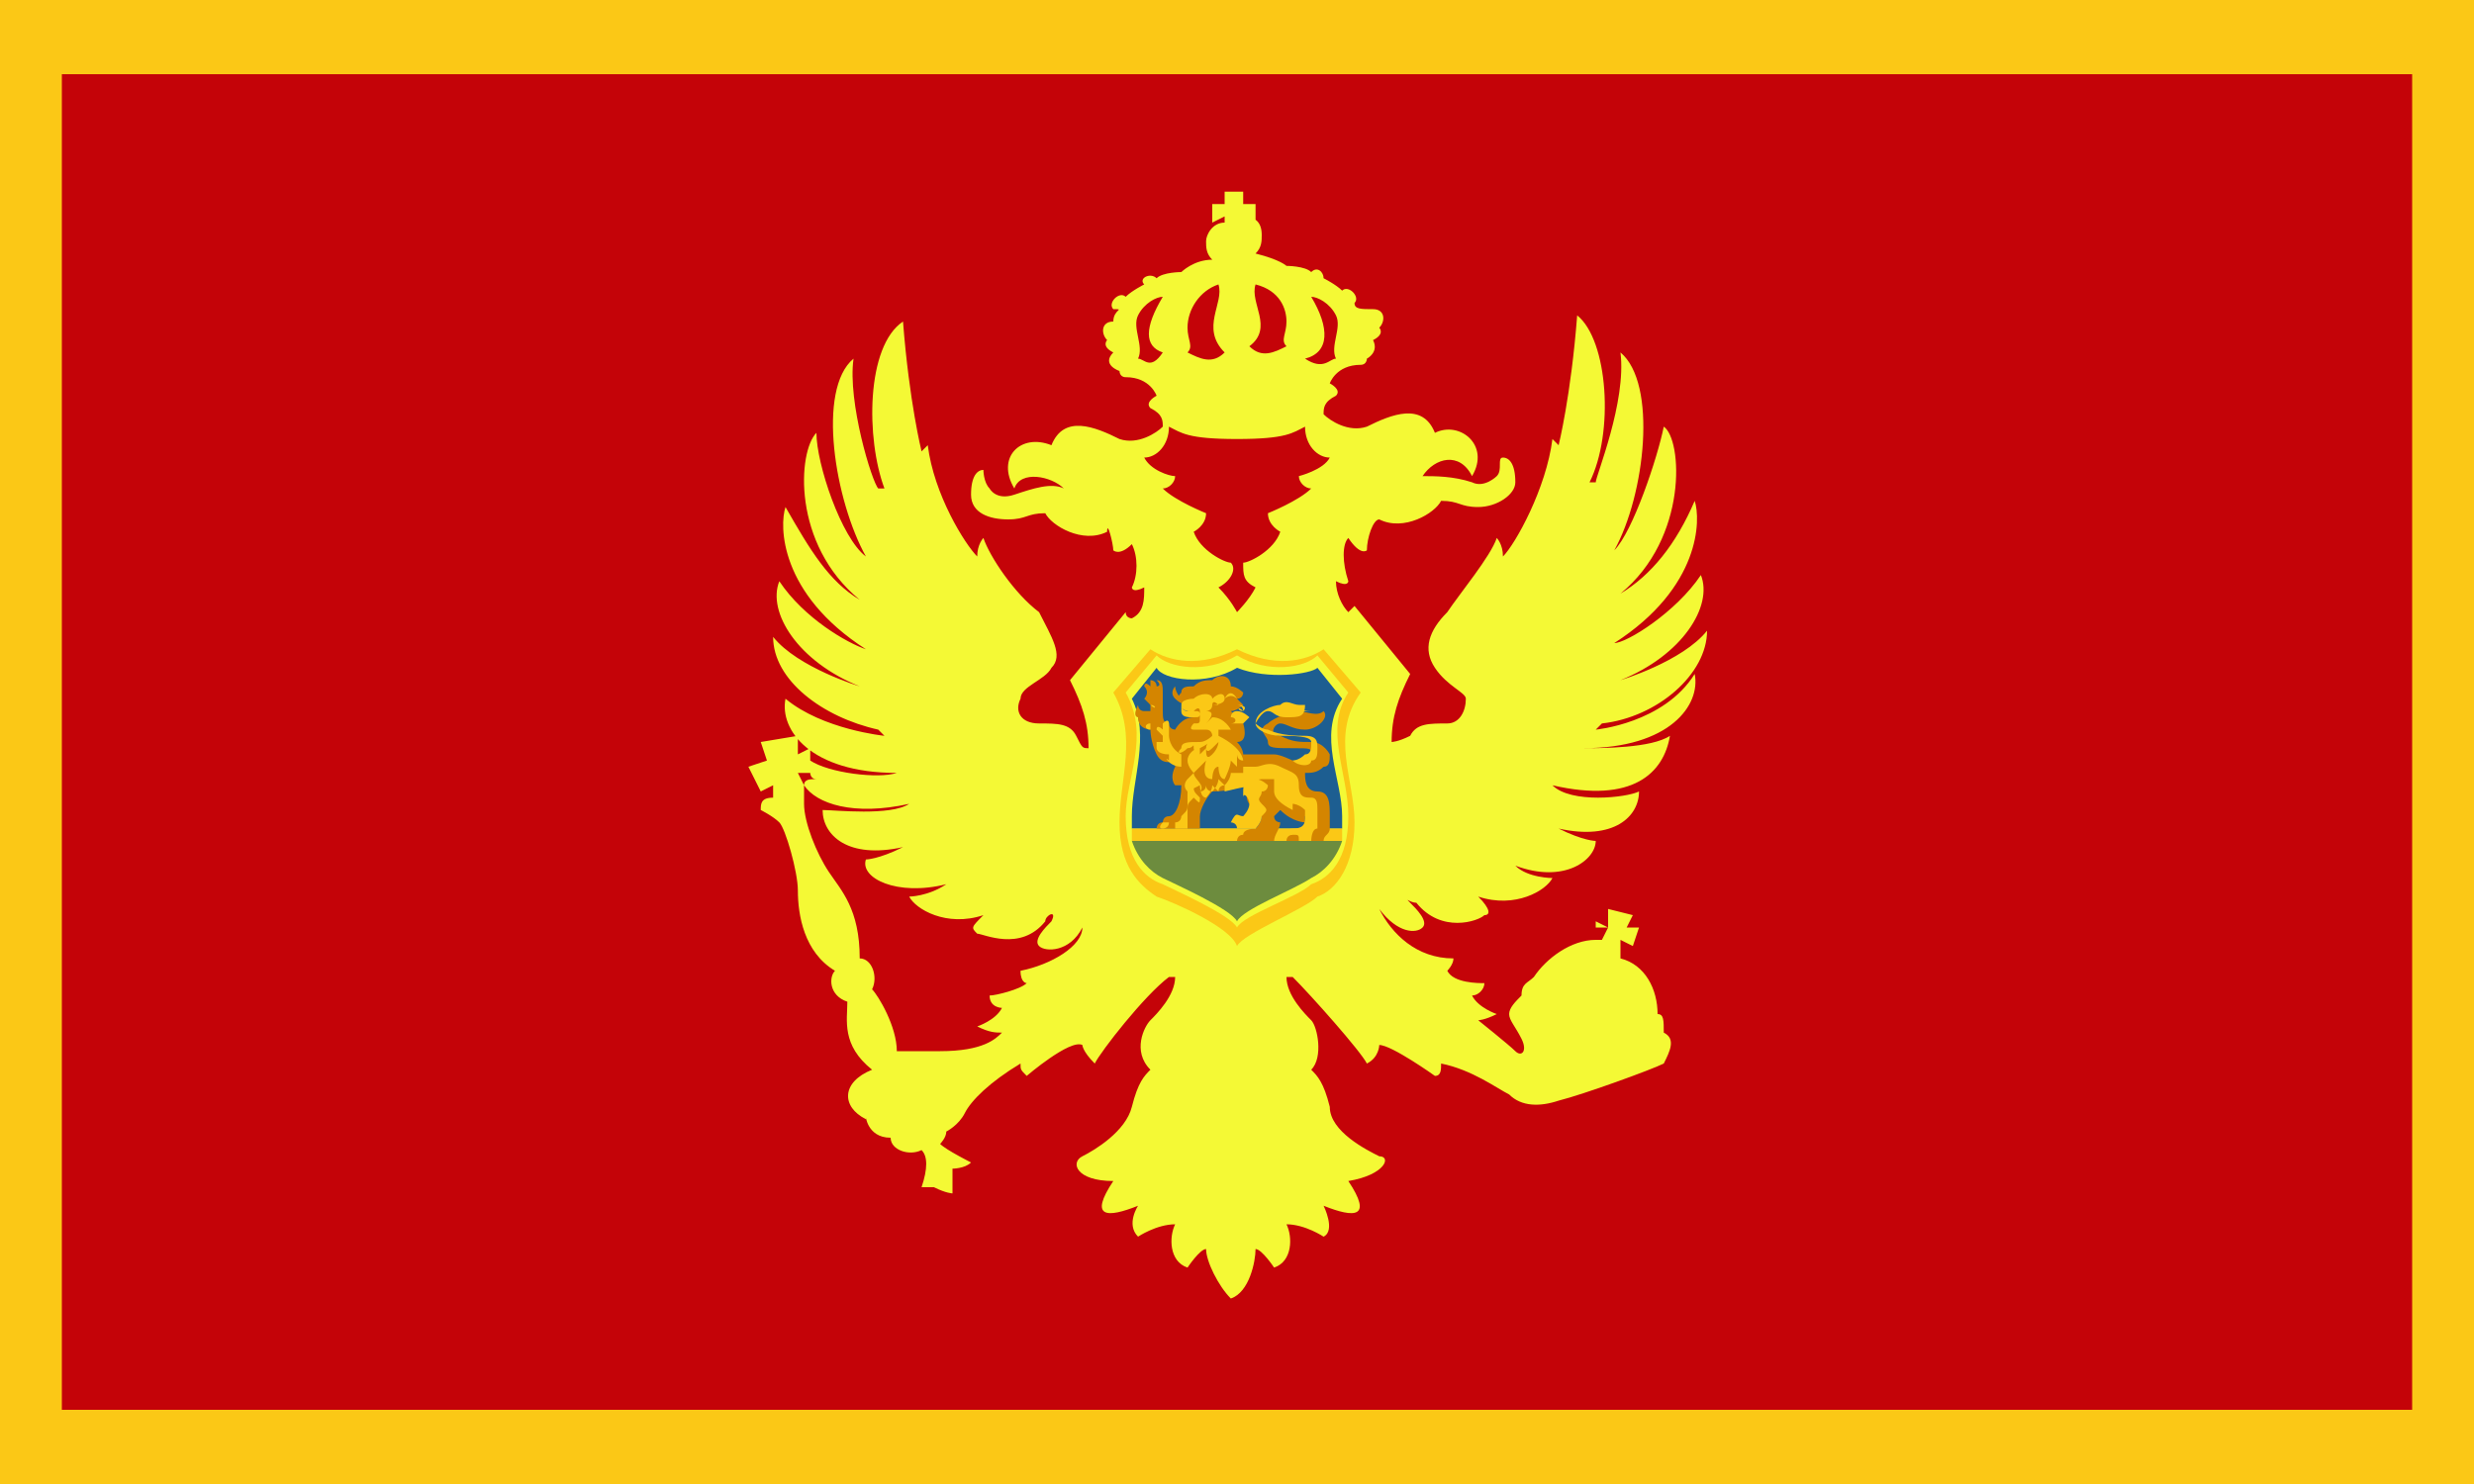 <?xml version="1.0" encoding="utf-8"?>
<!-- Generator: Adobe Illustrator 24.0.1, SVG Export Plug-In . SVG Version: 6.00 Build 0)  -->
<svg version="1.1" id="Layer_1" xmlns="http://www.w3.org/2000/svg" xmlns:xlink="http://www.w3.org/1999/xlink" x="0px" y="0px"
	 viewBox="0 0 40 24" style="enable-background:new 0 0 40 24;" xml:space="preserve">
<style type="text/css">
	.st0{fill:#C40308;}
	.st1{fill:#FBC816;}
	.st2{display:none;}
	.st3{display:inline;}
	.st4{fill:#003895;}
	.st5{display:inline;fill:#003895;}
	.st6{display:inline;fill:#ED2D38;}
	.st7{display:inline;fill:#FBC816;}
	.st8{fill:#F4F935;}
	.st9{fill:#1D5E91;}
	.st10{fill:#6D8C3E;}
	.st11{fill:#D48500;}
</style>
<g>
	<g>
		<rect class="st0" width="40" height="24"/>
		<path class="st1" d="M0,0v24h40V0H0z M39,22.8H1V1.2h38V22.8z"/>
	</g>
	<g>
		<g class="st2">
			<g class="st3">
				<polygon class="st1" points="20.2,5.5 20.2,5.6 20.1,5.6 20.1,5.7 19.9,5.7 19.9,5.6 19.8,5.6 19.8,5.5 19.9,5.5 19.9,5.4 
					20.1,5.4 20,5.5 				"/>
				<path class="st4" d="M20.2,6c0,0.1-0.1,0.2-0.2,0.2c-0.1,0-0.2-0.1-0.2-0.2H20.2z"/>
				<path class="st4" d="M19.9,5.7v0.1h-0.2C19.8,5.8,19.8,5.7,19.9,5.7z"/>
				<path class="st4" d="M20.2,5.9h-0.2V5.7C20.2,5.7,20.2,5.8,20.2,5.9z"/>
				<path class="st1" d="M20.3,5.9C20.3,5.9,20.2,6,20.3,5.9l-0.5,0c0,0,0,0,0,0c0,0,0,0,0,0h0.2V5.7h0.1v0.1L20.3,5.9
					C20.2,5.9,20.3,5.9,20.3,5.9z"/>
			</g>
			<path class="st5" d="M25.1,15.1L24.7,15l0.1-0.4C25,14.7,25.1,14.9,25.1,15.1z M24.4,14.5c-0.3,0-0.5,0.1-0.6,0.3l0.5,0.1
				L24.4,14.5C24.4,14.5,24.4,14.5,24.4,14.5z M24.4,15.5l-0.7-0.2C23.8,15.9,24.3,15.8,24.4,15.5z M24.8,15.7
				c-0.1,0-0.2,0.1-0.1,0.2c0.1,0.1,0.3-0.1,0.3-0.2L24.8,15.7C24.8,15.6,24.8,15.6,24.8,15.7z"/>
			<g class="st3">
				<path class="st1" d="M20,7.4C20,7.4,20,7.4,20,7.4C20,7.4,20,7.4,20,7.4C20,7.3,20,7.3,20,7.4C20,7.3,20,7.3,20,7.4z"/>
				<circle class="st1" cx="20" cy="6.3" r="0.1"/>
				<circle class="st1" cx="20" cy="6.6" r="0.1"/>
				<path class="st1" d="M20.1,6.9C20.1,6.9,20,7,20.1,6.9c-0.1,0.1-0.1,0-0.1,0C19.9,6.8,20,6.8,20.1,6.9C20,6.8,20.1,6.8,20.1,6.9
					z"/>
				<g>
					<path class="st1" d="M18.2,12.1c-0.1,0-0.2,0-0.2-0.1c-0.1-0.1-0.1-0.1-0.2-0.2c-0.1,0-0.2,0-0.3,0c-0.1,0-0.2-0.1-0.3-0.2
						c0-0.1,0-0.2,0.1-0.3c0.1-0.1,0.3-0.1,0.4-0.3c0.1-0.1,0.1-0.3,0-0.4c-0.1-0.1-0.2-0.2-0.2-0.3c-0.2-0.2-0.4-0.4-0.5-0.7
						c0,0.1,0,0.2,0,0.3c0,0,0,0,0,0c0,0,0,0-0.1,0s0,0,0,0c0,0-0.1-0.1-0.2-0.1c-0.1,0-0.1,0-0.2,0.1c0,0.1,0,0.1,0,0.2
						c0,0.1,0.1,0.1,0.1,0.2c0,0,0,0,0,0.1c0,0,0,0,0,0c0,0,0,0,0,0c-0.1,0-0.1-0.1-0.2-0.1c-0.1,0-0.1-0.1-0.2,0
						c-0.1,0-0.1,0-0.1,0.1c0,0,0,0.1,0,0.1c0,0,0.1,0.1,0.1,0.1s0.1,0.1,0.1,0.1c-0.1,0-0.1-0.1-0.2-0.1c-0.1,0-0.1,0-0.2,0.1
						c0,0.1,0,0.1,0.1,0.1c0,0,0.1,0.1,0.1,0.1c0.1,0,0.1,0,0.2,0c0,0,0,0,0,0c0,0,0,0,0,0c0,0,0,0,0,0c0,0-0.1,0-0.1,0
						c0,0-0.1,0-0.1,0.1c0,0,0,0.1,0,0.1c0,0,0.1,0.1,0.1,0.1c0.1,0,0.1,0,0.2,0c0,0,0,0,0.1,0c0,0,0,0,0,0.1c0,0-0.1,0.1-0.1,0.1
						c0,0-0.1,0.1-0.1,0.1c0,0,0,0.1,0.1,0.1c0.1,0,0.2,0.1,0.2,0c0,0,0.1,0,0.1,0c0,0-0.1,0.1-0.1,0.2c0,0.1,0.1,0.1,0.2,0.1
						c0.1,0,0.1,0,0.2-0.1c0,0,0,0,0.1,0c0,0,0,0,0,0.1c0,0,0,0-0.1,0c0,0-0.1,0-0.1,0c-0.1,0-0.1,0.1,0,0.2c0,0.1,0.1,0.1,0.2,0.1
						c0.1,0,0.1,0,0.2-0.1c0,0,0.1,0,0.1,0c0,0,0,0.1,0,0.1c0,0,0,0.1,0,0.1c0,0.1,0,0.2,0.1,0.2c0.1,0,0.2,0,0.3-0.1c0,0,0,0,0,0
						c0,0,0,0,0.1,0c0,0,0,0,0,0.1c0,0,0,0,0,0.1c0,0.1,0,0.1,0.1,0.2c0.1,0,0.2,0,0.2,0C18.1,12.7,18.1,12.4,18.2,12.1z"/>
					<path class="st1" d="M18.1,15.2c-0.1,0-0.3,0.3-0.3,0.3c0-0.2,0.2-0.3,0.2-0.3s-0.4,0-0.5-0.2c0,0-0.2,0.1-0.3,0.1
						c0.1,0.1,0.3,0.2,0.5,0.2c-0.1,0.1-0.3,0.4-0.1,0.7c0.1-0.1,0.6-0.4,0.6-0.4S18.2,15.2,18.1,15.2z"/>
					<path class="st1" d="M17.4,15.3c-0.1-0.1-0.2-0.1-0.2-0.1s-0.1,0.1-0.2,0.2C17.1,15.5,17.4,15.4,17.4,15.3z"/>
					<path class="st1" d="M17.1,15.6c-0.3,0.2-0.7,0.2-1.1,0.2c-0.4,0-0.4,0.2-0.4,0.3c0,0.1,0.1,0.2,0.2,0.2c0.2,0,0.1-0.2,0.1-0.2
						c0.4-0.1,0.6,0.1,0.6,0.1C16.3,16,16.1,16,16.1,16c0.1,0.1,0.1,0.2,0.1,0.2c0.1,0,0.1-0.2,0.1-0.2c0.2,0.1,0.1,0.4,0.1,0.4
						c0.1,0,0.1,0.1,0.1,0.1c0.1,0,0.1-0.2,0.1-0.2s0.1,0,0.1,0.2c0.1-0.2,0.6-0.6,0.8-0.7c0-0.3,0.1-0.4,0.1-0.4
						S17.4,15.4,17.1,15.6z"/>
					<path class="st1" d="M15.7,16.4c0-0.1-0.1-0.3-0.1-0.4C15.3,16.2,15.5,16.4,15.7,16.4z"/>
					<path class="st1" d="M16.1,16.1c0,0,0-0.1-0.1-0.1C16,16,16,16.1,16.1,16.1L16.1,16.1z"/>
					<path class="st1" d="M16.2,16.3c0,0,0.1,0,0.1,0c0,0,0.1-0.1,0-0.2C16.2,16.2,16.2,16.3,16.2,16.3z"/>
					<path class="st1" d="M16.5,16.4c0,0,0,0.1-0.1,0.2l0.1,0.1C16.5,16.6,16.6,16.5,16.5,16.4z"/>
					<path class="st1" d="M16.5,16.9c0,0-0.2,0-0.2,0c0,0,0.1,0.1,0,0.4c0,0,0.1,0.1,0.2-0.2c0,0,0.1,0.1,0.3,0
						C16.7,17.2,16.5,17,16.5,16.9z"/>
					<polygon class="st1" points="16.4,17.3 16.5,17.4 16.6,17.3 16.5,17.2 					"/>
					<path class="st1" d="M15.9,16.5C15.9,16.5,15.9,16.5,15.9,16.5c0-0.1,0-0.1,0-0.1c0,0,0,0,0,0c0,0,0,0,0,0.1
						C15.8,16.4,15.8,16.5,15.9,16.5C15.8,16.5,15.8,16.5,15.9,16.5z"/>
					<path class="st1" d="M15.9,16.3C15.9,16.3,15.9,16.3,15.9,16.3c0,0.1,0,0.1,0,0.1c0,0,0.1,0,0.1,0c0,0,0.1-0.1,0.1-0.1
						c0-0.1,0-0.1-0.1-0.1C16,16.2,16,16.2,15.9,16.3C16,16.2,15.9,16.3,15.9,16.3z"/>
					<path class="st1" d="M16,16.7c0,0,0.1,0,0.1,0c0,0,0.1,0,0.1,0c0,0,0.1,0,0.1-0.1c0,0,0-0.1,0-0.1c0,0,0,0,0,0c0,0,0,0-0.1,0
						c0,0,0,0-0.1,0.1c0,0,0,0-0.1,0c0,0,0,0-0.1,0c0,0,0,0.1-0.1,0.1c0,0-0.1,0-0.1,0c0,0-0.1,0-0.1,0c0,0-0.1,0-0.1,0.1
						c0,0,0,0.1,0,0.1c0,0,0,0,0.1,0.1c0,0,0.1,0.1,0.1,0.1C15.8,16.8,15.9,16.8,16,16.7C15.9,16.7,16,16.7,16,16.7z"/>
					<path class="st1" d="M16.4,16.8C16.5,16.8,16.5,16.8,16.4,16.8c0.1-0.1,0.1-0.1,0-0.1c0,0-0.1-0.1-0.2,0c0,0-0.1,0.1-0.1,0.1
						c0,0-0.1,0-0.1,0c0,0-0.1,0-0.1,0.1c0,0-0.1,0-0.1,0c0,0-0.1,0-0.1,0c0,0,0,0.1,0.1,0.1c0.1,0,0.1,0,0.2,0c0,0,0.1-0.1,0.1-0.1
						C16.3,16.8,16.3,16.8,16.4,16.8z"/>
					<path class="st1" d="M15.6,15.8C15.7,15.8,15.7,15.8,15.6,15.8c0.1,0,0.2,0,0.2-0.1c0,0,0-0.1,0-0.1c0-0.2-0.1-0.4-0.2-0.5
						c0,0-0.1-0.1-0.1,0c0,0-0.1,0-0.1,0.1c0,0.1,0,0.2,0,0.4C15.5,15.6,15.6,15.7,15.6,15.8z"/>
					<path class="st1" d="M15.6,14.8c0-0.1-0.1-0.1-0.2-0.1c-0.1,0-0.2,0.2-0.1,0.3c0,0.1,0.1,0.1,0.2,0
						C15.6,14.9,15.6,14.9,15.6,14.8z"/>
					<path class="st1" d="M14.5,12.6C14.5,12.6,14.6,12.6,14.5,12.6c0.1,0,0.1,0,0.1-0.1l-0.1-0.2l0.2,0l0-0.2l-0.2,0.1l-0.1-0.2
						L14.3,12l0.1,0.2l-0.2,0.1l0.1,0.2l0.2-0.1L14.5,12.6z"/>
					<path class="st1" d="M15.4,14.5c0-0.1,0-0.3-0.1-0.5c0-0.1-0.1-0.3-0.2-0.4s-0.1-0.2-0.2-0.3c-0.1-0.1-0.1-0.4-0.2-0.5
						c0-0.1,0-0.2,0-0.3c0,0,0-0.1,0-0.1c0,0-0.1,0.1-0.1,0.2c0,0-0.2,0-0.2,0c-0.1,0,0,0,0.1,0.1c0.1,0.1,0.2,0.2,0.2,0.3
						c0,0.1,0.1,0.5,0.1,0.6c0,0.1,0,0.2,0.1,0.4c0.1,0.2,0.2,0.4,0.3,0.5C15.3,14.6,15.4,14.6,15.4,14.5z"/>
					<path class="st1" d="M18,13.3c0-0.1,0-0.1,0-0.2l0,0c-0.1,0-0.2,0-0.3-0.2c-0.3,0.1-0.5-0.1-0.5-0.3c-0.2,0-0.4-0.1-0.5-0.3
						c-0.1,0-0.2-0.1-0.3-0.3c-0.3,0-0.4-0.2-0.2-0.5c-0.2-0.1-0.3-0.3-0.1-0.5c-0.3-0.1-0.3-0.3,0-0.4c-0.2-0.2-0.1-0.4,0.3-0.4
						c-0.1-0.3,0.2-0.5,0.5-0.3l0-0.1c-0.3-0.3-0.5-0.8-0.6-1.2c0,0,0,0,0,0c0,0,0,0-0.1,0c-0.1,0.2-0.2,0.4-0.1,0.6
						c0,0.2,0.1,0.4,0.2,0.6c0,0.1,0.1,0.1,0.1,0.2c-0.2-0.2-0.4-0.5-0.5-0.7c0,0,0,0,0-0.1c0,0,0,0-0.1,0c0,0-0.1,0.1-0.1,0.1
						c0,0.2,0,0.4,0.1,0.5c0.1,0.2,0.2,0.3,0.3,0.4c0,0,0,0,0,0c-0.2-0.2-0.3-0.3-0.5-0.6c0,0,0,0,0,0c0,0,0,0,0,0c0,0,0,0,0,0
						c0,0.1,0,0.2,0,0.4c0.1,0.1,0.1,0.2,0.2,0.3c0,0.1,0.1,0.1,0.1,0.2c-0.2-0.1-0.3-0.2-0.4-0.4c0,0,0-0.1-0.1,0c0,0,0,0,0,0.1
						c0,0.1,0,0.2,0.1,0.4c0.1,0.1,0.2,0.2,0.2,0.3c0,0,0.1,0.1,0.1,0.1c-0.1,0-0.3-0.1-0.4-0.2c0,0,0-0.1-0.1-0.1c0,0,0,0,0,0.1
						c0,0.2,0.1,0.4,0.3,0.6c0.1,0,0.1,0.1,0.2,0.1c-0.1,0-0.2,0-0.3-0.1c0,0-0.1,0-0.1-0.1c0,0-0.1,0-0.1,0c0,0,0,0.1,0,0.1
						c0,0.2,0.2,0.3,0.3,0.4c0.1,0,0.1,0,0.2,0.1c-0.1,0-0.1,0.1-0.2,0c-0.1,0-0.1,0-0.2,0c0,0-0.1,0.1,0,0.1c0,0,0.1,0.1,0.1,0.1
						c0.1,0.1,0.3,0.1,0.4,0.1c0,0,0,0,0.1,0c0,0,0,0,0,0c0,0,0,0-0.1,0c0,0-0.1,0-0.1,0c0,0-0.1,0-0.1,0.1c0,0.1,0,0.1,0,0.2
						c0.1,0.1,0.2,0.1,0.3,0.1c0.1,0,0.2,0,0.4,0c0,0-0.1,0.1-0.1,0.1c-0.1,0-0.1,0-0.2,0c-0.1,0-0.1,0-0.1,0.1
						c0,0.1,0.1,0.1,0.1,0.1c0.1,0.1,0.3,0.1,0.5,0.1c0.1,0,0.1,0,0.2,0c-0.1,0-0.1,0-0.2,0.1c0,0-0.1,0-0.1,0.1c0,0,0,0.1,0,0.1
						c0,0,0.1,0,0.1,0.1c0.1,0,0.2,0,0.3-0.1c0,0,0,0,0.1,0c0,0,0,0,0,0.1c0,0,0,0,0,0c0,0-0.1,0-0.1,0c0,0-0.1,0-0.1,0
						c0,0-0.1,0.1-0.1,0.1c0,0,0,0.1,0.1,0.1c0,0,0.1,0,0.1,0c0.2,0,0.4,0,0.6-0.1c0,0.1,0,0.1-0.1,0.1c0,0-0.1,0-0.1,0.1
						c0,0-0.1,0.1-0.1,0.1c0,0,0,0.1,0,0.1c0,0,0.1,0,0.1,0c0.2,0,0.4,0,0.6-0.2l0,0C18,13.4,18,13.3,18,13.3z"/>
					<path class="st1" d="M19,10.6c-0.1-0.1-0.1-0.3-0.1-0.3s0,0.1-0.1,0.2C18.8,10.5,18.9,10.6,19,10.6z"/>
					<path class="st1" d="M19.3,10.1c0,0.2,0,0.5-0.1,0.6c0.2,0,0.4,0,0.7-0.2l-0.2-0.3C19.5,10.2,19.3,10.1,19.3,10.1
						c0.1,0.1,0.3,0.3,0.3,0.3C19.4,10.3,19.3,10.1,19.3,10.1z"/>
					<path class="st1" d="M17.9,8.3c0.1-0.1,0.3,0,0.4,0.1c0.1,0.1,0.4,0.1,0.5,0.1c0.1,0,0.2-0.2,0.3-0.3c0-0.1,0-0.1,0-0.1
						c0,0-0.3,0.2-0.4,0.1c0.1,0,0.1,0.1,0.1,0.1c-0.3-0.3-0.8-0.4-0.9-0.1C17.7,8.4,17.9,8.3,17.9,8.3z"/>
					<path class="st1" d="M17.9,8.5C17.9,8.5,18,8.5,17.9,8.5c0.1,0.1,0.1,0,0.1,0C18.1,8.4,18,8.4,17.9,8.5
						C18,8.4,17.9,8.4,17.9,8.5z"/>
					<polygon class="st1" points="19,7.7 18.9,7.8 19.1,7.9 19.2,7.8 					"/>
					<path class="st1" d="M19.5,7.8C19.6,7.8,19.6,7.8,19.5,7.8c0.1-0.1,0-0.2,0-0.2C19.5,7.6,19.4,7.7,19.5,7.8
						C19.4,7.8,19.5,7.8,19.5,7.8z"/>
					<path class="st1" d="M19.2,8c0.1,0,0.1-0.1,0.8-0.1c0.7,0,0.8,0.1,0.8,0.1c0.1,0,0.2,0,0-0.1c-0.2-0.1,0-0.2,0.1-0.2
						c0.1,0,0.2-0.1-0.2-0.1c-0.3,0-0.4,0-0.7,0c-0.3,0-0.4,0-0.7,0c-0.4,0-0.3,0.1-0.2,0.1c0.1,0,0.3,0.1,0.1,0.2
						C19,8,19.1,8,19.2,8z M20.5,7.6c0.1,0,0.1,0.1,0.1,0.1c0,0.1-0.1,0.1-0.1,0.1s-0.1-0.1-0.1-0.1C20.3,7.7,20.4,7.6,20.5,7.6z
						 M20,7.6c0,0,0.2,0.1,0.2,0.1L20,7.9l-0.2-0.1C19.8,7.7,20,7.6,20,7.6z M19.5,7.6c0.1,0,0.1,0.1,0.1,0.1c0,0.1-0.1,0.1-0.1,0.1
						c-0.1,0-0.1-0.1-0.1-0.1C19.4,7.7,19.5,7.6,19.5,7.6z"/>
					<path class="st1" d="M19.4,8.1C19.6,8.1,20,8.1,20,8.1s0.4,0,0.6-0.1c-0.1,0-0.2,0-0.6,0C19.6,8,19.5,8,19.4,8.1z"/>
					<path class="st1" d="M20,8.2c0.3,0,0.5,0,0.8-0.1l-0.2,0C20.6,8.1,20.4,8.2,20,8.2c-0.4-0.1-0.6-0.1-0.7-0.2l-0.2,0
						C19.5,8.3,19.7,8.2,20,8.2z"/>
					<path class="st1" d="M19.3,7.4c-0.1,0.1-0.2,0-0.3,0c0,0.1-0.1,0.1-0.1,0.1C19.1,7.6,19.3,7.6,19.3,7.4z"/>
					<path class="st1" d="M19.5,7.5l0.4,0c0,0,0.1,0,0.1-0.1c-0.1,0.1-0.2,0.1-0.3,0c-0.1,0.1-0.2,0.1-0.3,0
						C19.4,7.5,19.5,7.5,19.5,7.5z"/>
					<path class="st1" d="M18.9,7.4C18.9,7.4,18.9,7.4,18.9,7.4C18.9,7.4,18.9,7.4,18.9,7.4c-0.1,0-0.1-0.1-0.1-0.1c0,0,0,0-0.1,0
						c0,0,0,0,0,0.1c0,0,0,0,0,0C18.8,7.5,18.8,7.5,18.9,7.4C18.9,7.5,18.9,7.5,18.9,7.4C18.9,7.5,18.9,7.4,18.9,7.4z"/>
					<path class="st1" d="M19.2,7.3C19.2,7.3,19.1,7.3,19.2,7.3C19.1,7.3,19.1,7.3,19.2,7.3C19.1,7.3,19.1,7.4,19.2,7.3
						C19.1,7.4,19.1,7.4,19.2,7.3c-0.1,0.1,0,0.1,0,0.1c0,0,0,0,0,0c0,0,0,0,0,0C19.2,7.4,19.2,7.4,19.2,7.3
						c0.1,0.1,0.1,0.1,0.1,0.1C19.3,7.4,19.3,7.4,19.2,7.3C19.2,7.3,19.2,7.3,19.2,7.3C19.2,7.3,19.2,7.3,19.2,7.3z"/>
					<path class="st1" d="M19.3,7.4C19.3,7.4,19.3,7.4,19.3,7.4C19.3,7.4,19.3,7.4,19.3,7.4C19.3,7.4,19.3,7.4,19.3,7.4
						C19.3,7.3,19.3,7.3,19.3,7.4C19.3,7.3,19.3,7.3,19.3,7.4C19.3,7.3,19.3,7.4,19.3,7.4z"/>
					<path class="st1" d="M19.4,7.4C19.4,7.4,19.4,7.4,19.4,7.4c0.1,0,0.1,0,0.1,0c0,0,0,0,0,0c0,0,0,0,0,0
						C19.5,7.3,19.5,7.3,19.4,7.4C19.5,7.3,19.5,7.3,19.4,7.4C19.4,7.3,19.4,7.3,19.4,7.4C19.4,7.3,19.4,7.3,19.4,7.4
						C19.4,7.3,19.4,7.3,19.4,7.4C19.4,7.4,19.4,7.4,19.4,7.4z"/>
					<path class="st1" d="M19.3,7.2C19.3,7.2,19.3,7.2,19.3,7.2C19.2,7.1,19.2,7.1,19.3,7.2C19.2,7.1,19.2,7.2,19.3,7.2
						C19.2,7.2,19.2,7.2,19.3,7.2c-0.1,0.1,0,0.1,0,0.1c0,0,0,0,0.1,0C19.3,7.3,19.3,7.3,19.3,7.2C19.3,7.2,19.3,7.2,19.3,7.2
						C19.3,7.2,19.3,7.2,19.3,7.2z"/>
					<path class="st1" d="M18.6,7.5C18.6,7.5,18.6,7.5,18.6,7.5C18.7,7.5,18.7,7.5,18.6,7.5C18.7,7.5,18.7,7.4,18.6,7.5
						C18.7,7.4,18.6,7.4,18.6,7.5C18.6,7.4,18.6,7.4,18.6,7.5C18.6,7.4,18.6,7.5,18.6,7.5C18.6,7.5,18.6,7.5,18.6,7.5z"/>
					<path class="st1" d="M18.7,7.4C18.7,7.4,18.7,7.4,18.7,7.4C18.7,7.3,18.7,7.3,18.7,7.4c0-0.1,0-0.1-0.1-0.1c0,0,0,0,0,0
						c0,0,0,0,0,0c0,0,0,0,0,0.1c0,0,0,0.1,0.1,0.1C18.6,7.4,18.6,7.4,18.7,7.4C18.7,7.4,18.7,7.4,18.7,7.4z"/>
					<path class="st1" d="M19.9,7.3C19.9,7.3,19.9,7.3,19.9,7.3C19.9,7.3,19.9,7.3,19.9,7.3c-0.1,0-0.1,0-0.1,0c0,0-0.1,0-0.1,0
						c0,0,0,0,0,0c0,0,0.1,0,0.1,0c0,0,0,0,0,0c0,0,0,0,0,0C19.9,7.4,19.9,7.4,19.9,7.3C19.9,7.3,19.9,7.3,19.9,7.3z"/>
					<path class="st1" d="M20,7.3c0.2,0,0-0.1,0-0.2C20,7.2,19.8,7.3,20,7.3z"/>
					<path class="st1" d="M18.6,7c0,0-0.1,0-0.1,0.1c0,0.1,0.2,0.1,0.2,0.2c0,0,0-0.2,0-0.2c0-0.1,0-0.2,0-0.3
						c0.1-0.1,0.3-0.3,0.4-0.3c0,0,0.1-0.1,0.2-0.2c0,0-0.1,0-0.2,0c0,0.1-0.1,0.1-0.2,0.1c0,0-0.1,0.1-0.2,0.1c0,0,0,0,0,0.1
						c0,0.1-0.1,0.1-0.1,0.1s-0.1,0-0.1,0.1C18.5,6.9,18.6,6.9,18.6,7C18.6,7,18.6,7,18.6,7z"/>
					<path class="st1" d="M18.5,7C18.5,7,18.5,7,18.5,7c0.1-0.1,0-0.1,0-0.1C18.5,6.9,18.4,6.9,18.5,7C18.4,7,18.5,7,18.5,7z"/>
					<path class="st1" d="M18.7,6.6C18.7,6.6,18.7,6.6,18.7,6.6C18.7,6.5,18.7,6.5,18.7,6.6C18.6,6.6,18.6,6.6,18.7,6.6
						C18.6,6.7,18.7,6.7,18.7,6.6z"/>
					<path class="st1" d="M19.1,6.4C19.1,6.4,19.1,6.4,19.1,6.4C19.1,6.3,19,6.3,19.1,6.4C19,6.3,19,6.4,19.1,6.4
						C19,6.4,19,6.4,19.1,6.4z"/>
					<path class="st1" d="M19.5,6.4C19.6,6.4,19.6,6.3,19.5,6.4c0.1-0.1,0-0.1,0-0.1C19.5,6.2,19.5,6.3,19.5,6.4
						C19.5,6.3,19.5,6.4,19.5,6.4z"/>
					<circle class="st1" cx="19.2" cy="6.9" r="0.1"/>
					<path class="st1" d="M19,7c0,0.1,0,0.2,0.2,0.3c0,0,0-0.2,0-0.2c0.1,0,0.2,0.1,0.2,0.1s0,0,0,0c0-0.1-0.1-0.2,0-0.4
						c0-0.2,0.2-0.4,0.3-0.4c0.1-0.1,0.1-0.2,0.1-0.2c0-0.1-0.2,0-0.2,0c0.3,0.2-0.2,0.3-0.1,0.1c0,0,0,0-0.2,0.1
						C19.1,6.6,19,6.9,19,7z M19.2,7C19.1,7,19,6.9,19,6.9c0-0.1,0.1-0.1,0.1-0.1s0.1,0.1,0.1,0.1C19.3,6.9,19.2,7,19.2,7z"/>
					<path class="st1" d="M19.8,6.7c0,0.2-0.1,0.4,0.1,0.6c0,0,0.1-0.2,0.1-0.2s0.1,0.2,0.1,0.2c0.2-0.1,0.1-0.3,0.1-0.6
						c0-0.2,0-0.5,0-0.5L20,6.2l-0.2-0.1C19.8,6.2,19.8,6.4,19.8,6.7z M20,6.3c0.1,0,0.1,0,0.1,0.1c0,0.1,0,0.1-0.1,0.1
						s-0.1,0-0.1-0.1C19.9,6.3,19.9,6.3,20,6.3z M20,6.5c0.1,0,0.1,0.1,0.1,0.1S20.1,6.8,20,6.8s-0.1-0.1-0.1-0.1S19.9,6.5,20,6.5z
						 M20,6.8c0.1,0,0.1,0.1,0.1,0.1C20.1,7,20.1,7,20,7S19.9,7,19.9,6.9C19.9,6.8,19.9,6.8,20,6.8z"/>
					<path class="st1" d="M18.9,14.6c-0.1,0-0.2,0.1-0.3,0.3C18.6,14.8,18.7,14.7,18.9,14.6c-0.2-0.1-0.2-0.1-0.3-0.1
						c0,0-0.1,0-0.1-0.1c0,0-0.1,0.2-0.2,0.2c0.1-0.1,0.1-0.2,0.2-0.2c-0.1-0.1-0.1-0.1-0.2-0.2c-0.1,0.4-0.5,0.6-0.7,0.6
						c0,0,0.2,0.1,0.6,0c0,0-0.2,0.1-0.5,0.1c0.2,0.2,0.6,0.1,0.6,0.1c0.1,0,0.1,0,0,0.1c-0.1,0.3,0.1,0.6,0.1,0.6l0.1-0.4l-0.1,0.4
						c0,0,0.6-0.7,0.7-0.8C19,14.7,19,14.7,18.9,14.6z"/>
					<path class="st1" d="M20.9,15.3c-0.1-0.1-0.2-0.2-0.3-0.3c0,0,0,0,0,0c-0.3,0.1-0.5,0.3-0.6,0.4c-0.1-0.1-0.3-0.3-0.6-0.4
						c0,0,0,0,0,0c-0.1,0.1-0.2,0.2-0.3,0.3c-0.1,0.1-0.2,0.2-0.2,0.3c0,0.1,0,0.1,0,0.2c0,0.1,0.1,0.1,0.1,0.1
						c0.1,0,0.1-0.1,0.1-0.1c0-0.1,0.1-0.1,0.1-0.2c0,0.1,0,0.2-0.1,0.3c0,0.1,0,0.1,0,0.2c0,0.1,0.1,0.1,0.1,0.1
						c0.1,0,0.1-0.1,0.1-0.2c0-0.1,0-0.1,0.1-0.2c0,0,0,0,0,0c0,0,0,0,0,0.1c-0.1,0.1-0.1,0.3-0.1,0.4c0,0,0,0.1,0,0.1
						c0,0,0.1,0.1,0.1,0c0.1,0,0.1-0.1,0.1-0.1c0-0.1,0.1-0.2,0.1-0.3c0,0.1,0,0.2,0,0.3c0,0,0,0.1,0,0.1c0,0,0.1,0.1,0.1,0.1
						c0,0,0.1,0,0.1-0.1c0,0,0-0.1,0-0.1c0-0.1,0-0.2,0-0.3c0,0.1,0.1,0.2,0.1,0.3c0,0,0,0.1,0.1,0.1c0,0,0.1,0,0.1,0s0-0.1,0-0.1
						c0-0.1,0-0.3-0.1-0.4c0,0,0-0.1,0-0.1c0,0,0,0,0,0c0,0.1,0,0.1,0.1,0.2c0,0.1,0.1,0.2,0.1,0.2c0.1,0,0.1-0.1,0.1-0.1
						c0-0.1,0-0.1,0-0.2c0-0.1,0-0.2-0.1-0.3c0,0.1,0.1,0.1,0.1,0.2c0,0.1,0.1,0.1,0.1,0.1c0.1,0,0.1,0,0.1-0.1c0-0.1,0-0.1,0-0.2
						C21,15.4,20.9,15.3,20.9,15.3z M19,15.7c0-0.1,0.1-0.3,0.2-0.3C19.2,15.4,19.1,15.6,19,15.7z M19.5,15.6c0,0.1-0.1,0.3-0.1,0.3
						S19.4,15.6,19.5,15.6C19.4,15.6,19.5,15.6,19.5,15.6z M19.7,15.8c0,0,0,0.1-0.1,0.3C19.7,16.1,19.7,15.9,19.7,15.8
						C19.7,15.7,19.8,15.8,19.7,15.8z M20,16.1c-0.1-0.2,0-0.3,0-0.3C20,15.8,20,15.9,20,16.1z M20.3,15.8
						C20.2,15.8,20.3,15.7,20.3,15.8c0.1,0.1,0.1,0.3,0.1,0.3C20.3,15.9,20.3,15.8,20.3,15.8z M20.5,15.6
						C20.5,15.6,20.6,15.6,20.5,15.6c0.1,0,0.1,0.3,0.1,0.3S20.6,15.7,20.5,15.6z M20.7,15.4c0.1,0.1,0.2,0.2,0.2,0.3
						C20.9,15.6,20.8,15.4,20.7,15.4z"/>
					<path class="st1" d="M18.9,17c0.1-0.1,0.2-0.2,0.3-0.2c-0.1,0-0.1,0-0.1-0.1c0,0,0-0.1,0-0.2c0,0,0-0.1,0-0.2
						c0,0-0.1,0-0.1,0.1c0,0-0.1,0-0.1,0c0,0,0,0,0,0c0,0,0,0,0,0c0,0.1-0.1,0.2-0.1,0.2c-0.1,0.1-0.2,0.1-0.3,0.2
						c-0.1,0-0.1,0.1-0.2,0.1c0,0,0,0,0,0c0,0,0,0.1,0,0.1c0.1,0.1,0.3,0.1,0.4,0.1C18.7,17.2,18.8,17.1,18.9,17z M18.8,16.8
						C18.8,16.7,18.9,16.7,18.8,16.8c0.1,0-0.1,0.2-0.3,0.2C18.5,17,18.7,16.9,18.8,16.8z"/>
					<path class="st1" d="M19.7,17.3c0,0,0.1-0.1,0.1-0.2c0,0,0-0.1,0-0.1c0,0,0-0.1,0-0.1c0-0.1,0-0.1,0-0.2
						c-0.1,0.2-0.3,0.4-0.5,0.6c-0.1,0.1-0.2,0.1-0.2,0.2c-0.1,0.1-0.1,0.2-0.1,0.2c0,0,0,0.1,0,0.1c0,0,0,0,0.1,0
						c0.1,0,0.2-0.1,0.2-0.1c0.1,0,0.2-0.1,0.3-0.1C19.6,17.5,19.6,17.4,19.7,17.3z M19.1,17.6c0.1,0,0.3-0.2,0.3-0.2
						c0.1-0.1,0.1-0.1,0.1,0C19.5,17.4,19.3,17.5,19.1,17.6z"/>
					<path class="st1" d="M19.4,17c0,0-0.1,0-0.1,0c0,0,0-0.1,0-0.1c0,0,0-0.1,0-0.1c0,0,0-0.1,0-0.1c0,0-0.1,0.1-0.1,0.1
						c0,0-0.1,0.1-0.1,0.1C19,17,18.9,17,18.8,17.1c-0.1,0.1-0.2,0.2-0.4,0.3c0,0-0.1,0.1-0.1,0.1c0,0,0.1,0.1,0.1,0.1
						c0,0,0.1,0,0.1,0C18.9,17.5,19.2,17.3,19.4,17z M19.2,17.1c0,0.1-0.2,0.2-0.4,0.2C18.9,17.3,19.1,17.2,19.2,17.1
						C19.2,17,19.2,17,19.2,17.1z"/>
					<path class="st1" d="M20,17.4C20,17.4,20,17.4,20,17.4c0-0.1-0.1-0.2-0.1-0.2c0,0,0,0-0.1,0.1c0,0,0,0.1-0.1,0.1
						c0,0.1-0.1,0.1-0.2,0.2c-0.1,0-0.1,0.1-0.2,0.1c-0.1,0.1-0.1,0.3,0,0.4c0,0,0,0,0.1,0c0,0,0,0,0.1-0.1c0.1-0.1,0.2-0.1,0.3-0.2
						C19.8,17.8,19.9,17.6,20,17.4z M19.4,17.9c0-0.2,0.2-0.2,0.3-0.4C19.7,17.8,19.5,17.8,19.4,17.9z"/>
					<path class="st1" d="M15.3,10.7c0-0.1-0.1-0.2-0.1-0.2c-0.2-0.1-0.3-0.3-0.4-0.4c0.1,0.1,0.3,0.3,0.4,0.4
						c0-0.1,0.1-0.1,0.1-0.1c-0.3-0.2-0.7-0.7-0.9-1.1C14.4,9.8,14.9,10.6,15.3,10.7z"/>
					<path class="st1" d="M15.5,11.7c0,0-0.1-0.1,0.1-0.2c-0.2,0-0.4-0.1-0.6-0.2c0.2,0.1,0.5,0.1,0.7,0.2c0,0,0,0,0,0
						c-0.2-0.1-0.2-0.2-0.2-0.2c-0.4,0-1-0.4-1.1-0.6C14.4,11.3,15.2,11.7,15.5,11.7z"/>
					<path class="st1" d="M15.4,11.2c0-0.1,0-0.1,0-0.2c-0.2-0.1-0.4-0.2-0.6-0.4c0.2,0.1,0.4,0.3,0.6,0.3c0-0.1,0.1-0.1,0.2,0
						l-0.1-0.1c-0.6-0.2-1-0.7-1.1-0.8C14.3,10.6,15,11.2,15.4,11.2z"/>
					<path class="st1" d="M15.4,10.3c0-0.1-0.1-0.2-0.1-0.3c-0.1-0.2-0.3-0.4-0.3-0.6c0.1,0.2,0.2,0.4,0.4,0.6c0-0.1,0.1-0.1,0.2,0
						c-0.1-0.3-0.4-0.3-0.7-1.6C14.5,8.8,14.9,10,15.4,10.3z"/>
					<path class="st1" d="M15.9,8.8c-0.1-0.3-0.1-0.5-0.1-0.8C15.8,8.3,15.8,8.5,15.9,8.8c0-0.2,0.1-0.3,0.2-0.3
						c-0.1-0.3-0.3-1.4-0.2-1.5c-0.4,0.4-0.4,1.7,0,2.2C15.9,9,15.9,8.9,15.9,8.8z"/>
					<path class="st1" d="M15.5,9.4c-0.1-0.3-0.2-0.5-0.2-0.8C15.3,8.9,15.4,9.1,15.5,9.4c0.1,0,0.1,0,0.1,0.1c-0.1-0.3,0-0.5,0-0.5
						c-0.2-0.5-0.4-1.3-0.3-1.6C15,7.7,15.1,9,15.4,9.6C15.4,9.5,15.5,9.4,15.5,9.4z"/>
					<path class="st1" d="M17.2,14.2c0.4,0,0.7-0.3,0.8-0.7c0,0-0.1,0.1-0.3,0.2c0,0.1-0.1,0.1-0.1,0.2c-0.1,0.1-0.2,0.1-0.2,0.2
						c0.1,0,0.2-0.1,0.2-0.2c0,0,0.1-0.1,0.1-0.1c-0.1,0-0.2,0-0.2,0C17.2,14,16.7,14.2,17.2,14.2z"/>
					<path class="st1" d="M15.9,12c0,0-0.2-0.1-0.3-0.1c-0.4,0-1-0.3-1.2-0.4c0.1,0.5,0.7,0.8,1.3,0.7c0,0,0-0.1,0-0.1
						c-0.2,0-0.4-0.1-0.7-0.1c0.2,0.1,0.5,0.1,0.7,0.1C15.8,12,15.9,12,15.9,12z"/>
					<path class="st1" d="M17.3,13.7c0,0-0.1-0.1-0.1-0.2c-0.1,0.1-0.3,0.2-0.4,0.3c0.2-0.1,0.3-0.2,0.4-0.4c0,0,0,0,0,0
						c0,0-0.1,0-0.2,0c0,0-0.3,0.3-0.8,0.4C16.4,14.1,17.1,14.1,17.3,13.7z"/>
					<path class="st1" d="M18.1,13.9L18,14.1L18.1,13.9c0-0.1-0.1-0.2-0.1-0.3c0,0.1-0.1,0.3-0.2,0.4c-0.2,0.2-0.1,0.2,0,0.2
						c0.1,0,0.3-0.1,0.3-0.2C18.1,14,18.1,14,18.1,13.9z"/>
					<path class="st1" d="M16.9,13.4c0,0-0.2-0.1-0.2-0.2c-0.1,0.1-0.3,0.2-0.4,0.2c0.2-0.1,0.3-0.2,0.4-0.3c0,0,0,0,0,0
						c0,0-0.1,0-0.2-0.1c0,0-0.5,0.4-0.9,0.4C15.6,13.5,16,13.9,16.9,13.4z"/>
					<path class="st1" d="M16.1,12.7c-0.1-0.1-0.1-0.1-0.1-0.2c-0.2,0-0.4,0-0.6,0c0.2,0,0.4,0,0.6-0.1c0,0,0,0,0,0
						c-0.2,0-0.3-0.1-0.3-0.1s-0.7,0.1-1.1-0.1C14.9,12.7,15.7,12.8,16.1,12.7z"/>
					<path class="st1" d="M16.5,13c-0.1-0.1,0-0.2,0.1-0.2c0,0,0,0-0.1,0c-0.1,0.1-0.2,0.1-0.3,0.2C16.2,13,16,13,15.9,13
						c0.1,0,0.2,0,0.3-0.1c0.1,0,0.1-0.1,0.2-0.1c-0.1,0-0.2,0-0.2,0c-0.2,0.2-0.9,0.2-1.1,0.1C15.1,13.2,16,13.4,16.5,13z"/>
					<path class="st1" d="M18.1,9c-0.1,0.2-0.4,0.1-0.4,0.1c0.1,0.2,0.3,0.2,0.6,0.1c0.2,0.1,0.2,0.4,0.2,0.4c0.1,0,0.1-0.2,0.1-0.2
						c0.1,0.1,0.1,0.5,0.1,0.6c0.1,0,0.2-0.1,0.2-0.1c0,0.2,0.1,0.7,0.3,0.7c0.1-0.3,0.1-0.6,0.1-0.8c0.3,0.3,0.6,0.3,0.7,0.1
						c-0.3-0.1-0.5-0.5-0.5-0.5c0.2,0,0.2-0.1,0.2-0.1c-0.2,0-0.5-0.3-0.5-0.4c0.1,0,0.1-0.1,0.1-0.1c-0.1,0-0.3-0.3-0.3-0.3
						c-0.3,0.1-0.7-0.1-0.7-0.1c0,0.2-0.3,0.2-0.3,0c-0.3-0.3-0.8-0.1-0.6,0.3C17.5,8.4,17.7,8.6,18.1,9z M19.3,9.6
						c0,0.1,0.2,0.2,0.3,0.2C19.3,9.8,19.3,9.7,19.3,9.6C19.2,9.6,19.3,9.6,19.3,9.6z M19,9.9C19,9.8,19,9.8,19,9.9
						c0.1,0,0.1,0.1,0.1,0.4C19,10.2,19,10,19,9.9z M18.5,9c0,0,0.2,0.2,0.3,0.2c0.1,0-0.1-0.3-0.2-0.4c0.3,0.2,0.3,0.6,0.3,0.6
						L18.5,9L18.5,9z"/>
					<path class="st1" d="M24.1,8.7c0.1-0.2,0.1-0.5,0.1-0.7C24.2,8.3,24.2,8.5,24.1,8.7c0,0.2,0,0.3,0,0.4c0.4-0.5,0.4-1.8,0-2.2
						c0,0.1-0.1,1.2-0.2,1.5C24,8.5,24,8.6,24.1,8.7z"/>
					<path class="st1" d="M24.6,15.3c0,0,0.1,0,0.1,0c0,0,0-0.1-0.1-0.2C24.7,15.3,24.6,15.3,24.6,15.3z"/>
					<path class="st1" d="M24.3,11c0.2-0.1,0.3-0.3,0.3-0.6c0,0,0-0.1,0-0.1c0,0,0,0-0.1,0.1c-0.1,0.1-0.2,0.2-0.4,0.2
						c0,0,0.1-0.1,0.1-0.1c0.1-0.1,0.2-0.2,0.2-0.3c0.1-0.1,0.1-0.2,0.1-0.4c0,0,0-0.1,0-0.1c0,0-0.1,0-0.1,0
						c-0.1,0.2-0.3,0.3-0.4,0.4c0-0.1,0.1-0.1,0.1-0.2c0.1-0.1,0.2-0.2,0.2-0.3c0.1-0.1,0.1-0.2,0-0.4c0,0,0,0,0,0c0,0,0,0,0,0
						c0,0,0,0,0,0c-0.1,0.2-0.3,0.4-0.5,0.6c0,0,0,0,0,0c0.1-0.1,0.2-0.3,0.3-0.4c0.1-0.2,0.1-0.3,0.1-0.5c0,0,0-0.1-0.1-0.1
						c0,0,0,0-0.1,0c0,0,0,0,0,0.1c-0.1,0.3-0.3,0.5-0.5,0.7c0-0.1,0.1-0.1,0.1-0.2C23.9,9.5,24,9.3,24,9.1c0-0.2,0-0.4-0.1-0.6
						c0,0,0,0-0.1,0c0,0,0,0,0,0c-0.1,0.5-0.3,0.9-0.6,1.2l0,0.1c0.3-0.3,0.5,0,0.5,0.3c0.3-0.1,0.5,0.2,0.3,0.4
						c0.3,0.1,0.2,0.4,0,0.4c0.2,0.2,0.1,0.3-0.1,0.5c0.1,0.3,0,0.4-0.2,0.5c0,0.2-0.2,0.3-0.3,0.3c0,0.2-0.2,0.3-0.5,0.3
						c0,0.2-0.2,0.4-0.5,0.3c-0.1,0.2-0.2,0.2-0.3,0.2l0,0c0,0.1,0,0.1,0,0.2c0,0,0,0.1,0,0.1l0,0c0.1,0.2,0.4,0.2,0.6,0.2
						c0,0,0.1,0,0.1,0c0,0,0-0.1,0-0.1c0-0.1,0-0.1-0.1-0.1c0,0-0.1,0-0.1-0.1c0,0-0.1-0.1-0.1-0.1c0.2,0.1,0.4,0.2,0.6,0.1
						c0,0,0.1,0,0.1,0c0,0,0.1,0,0.1-0.1c0,0,0-0.1-0.1-0.1c0,0-0.1,0-0.1,0c0,0-0.1,0-0.1,0c0,0,0,0,0,0c0,0,0,0,0-0.1
						c0,0,0,0,0.1,0c0.1,0.1,0.2,0.1,0.3,0.1c0,0,0.1,0,0.1-0.1c0,0,0-0.1,0-0.1c0,0-0.1-0.1-0.1-0.1c-0.1,0-0.1,0-0.2-0.1
						c0,0,0.1,0,0.2,0c0.2,0,0.3,0,0.5-0.1c0.1,0,0.1-0.1,0.1-0.1c0-0.1-0.1-0.1-0.1-0.1c-0.1,0-0.1,0-0.2,0c0,0-0.1,0-0.1-0.1
						c0.1,0,0.2,0,0.4,0c0.1,0,0.2,0,0.3-0.1c0,0,0.1-0.1,0-0.2c0,0-0.1-0.1-0.1-0.1c0,0-0.1,0-0.1,0c0,0,0,0-0.1,0c0,0,0,0,0,0
						c0,0,0,0,0.1,0c0.1,0,0.3-0.1,0.4-0.1c0,0,0.1-0.1,0.1-0.1s0-0.1,0-0.1c-0.1,0-0.1,0-0.2,0c-0.1,0-0.1,0-0.2,0
						c0.1,0,0.1,0,0.2-0.1c0.2-0.1,0.3-0.2,0.3-0.4c0,0,0-0.1,0-0.1c0,0-0.1,0-0.1,0c0,0-0.1,0-0.1,0.1c-0.1,0.1-0.2,0.1-0.3,0.1
						C24.2,11.1,24.3,11.1,24.3,11z"/>
					<path class="st1" d="M24.4,9c0,0,0.1,0.2,0,0.5c0,0,0.1-0.1,0.1-0.1c0.1-0.3,0.2-0.5,0.2-0.8c0,0.3-0.1,0.5-0.2,0.8
						c0,0,0.1,0.1,0.1,0.2C24.9,9,25,7.7,24.7,7.4C24.7,7.7,24.6,8.5,24.4,9z"/>
					<path class="st1" d="M25.7,10.8c-0.2,0.2-0.8,0.5-1.1,0.6c0,0-0.1,0.1-0.2,0.2c0,0,0,0,0,0c0.2,0,0.5-0.1,0.7-0.2
						c-0.2,0.1-0.4,0.2-0.6,0.2c0.1,0.1,0.1,0.2,0.1,0.2C24.8,11.7,25.6,11.3,25.7,10.8z"/>
					<path class="st1" d="M24.5,10.9L24.4,11c0.1-0.1,0.2,0,0.2,0c0.2-0.1,0.4-0.2,0.6-0.3c-0.2,0.2-0.4,0.3-0.6,0.4
						c0,0,0,0.1,0,0.2c0.4-0.1,1.1-0.6,1-1.1C25.5,10.2,25.1,10.7,24.5,10.9z"/>
					<path class="st1" d="M24.6,10.4c0,0,0.1,0,0.1,0.1c0.2-0.1,0.3-0.2,0.4-0.4c-0.1,0.2-0.3,0.3-0.4,0.4c0,0.1,0,0.1-0.1,0.2
						c0.4-0.2,1-0.9,0.9-1.5C25.4,9.6,25,10.2,24.6,10.4z"/>
					<path class="st1" d="M24.9,15.4C25,15.4,25,15.3,24.9,15.4c0.1-0.1,0-0.1,0-0.1S24.9,15.3,24.9,15.4
						C24.9,15.3,24.9,15.4,24.9,15.4z"/>
					<path class="st1" d="M24.7,9.9C24.8,9.7,25,9.5,25,9.3C25,9.6,24.8,9.8,24.7,9.9c0,0.1,0,0.2-0.1,0.3c0.5-0.3,0.9-1.4,0.6-1.9
						c-0.3,1.4-0.6,1.3-0.7,1.6C24.6,9.8,24.7,9.8,24.7,9.9z"/>
					<path class="st1" d="M24.1,15C24.1,15,24,15.1,24.1,15c-0.1,0.1,0,0.1,0,0.1S24.2,15.1,24.1,15C24.2,15.1,24.1,15,24.1,15z"/>
					<path class="st1" d="M21.9,14.8c0.4,0.1,0.6,0,0.6,0c-0.2,0-0.7-0.3-0.7-0.6c-0.1,0.1-0.1,0.1-0.2,0.2c0,0.1,0.1,0.1,0.2,0.2
						c-0.1,0-0.2-0.2-0.2-0.2c0,0-0.1,0.1-0.1,0.1c-0.1,0-0.1,0.1-0.2,0.1c0.1,0.1,0.2,0.2,0.2,0.3c-0.1-0.2-0.2-0.2-0.3-0.3
						c-0.1,0-0.2,0.1-0.2,0.1c0.2,0.1,0.7,0.8,0.7,0.8l-0.1-0.4l0.1,0.4c0,0,0.2-0.3,0.1-0.6c0-0.1,0-0.1,0-0.1c0,0,0.4,0.1,0.6-0.1
						C22.1,14.9,21.9,14.8,21.9,14.8z"/>
					<path class="st1" d="M21.2,17.1C21.1,17,21,17,20.9,16.9c0,0-0.1-0.1-0.1-0.1c0,0-0.1-0.1-0.1-0.1c0,0,0,0.1,0,0.1
						c0,0,0,0.1,0,0.1c0,0,0,0.1,0,0.1s-0.1,0.1-0.1,0c0.2,0.3,0.5,0.4,0.8,0.5c0,0,0.1,0,0.1,0c0,0,0.1,0,0.1-0.1
						c0-0.1,0-0.1-0.1-0.1C21.4,17.3,21.3,17.2,21.2,17.1z M20.8,17.1C20.8,17,20.8,17,20.8,17.1c0.1,0.1,0.3,0.2,0.4,0.2
						C21,17.3,20.8,17.1,20.8,17.1z"/>
					<path class="st1" d="M22.8,15.2c0,0-0.1,0-0.2,0.1c0,0.1,0.3,0.1,0.4,0.1C22.9,15.4,22.8,15.2,22.8,15.2z"/>
					<path class="st1" d="M22.8,15.1c-0.1,0-0.3-0.1-0.3-0.1c-0.1,0.2-0.5,0.2-0.5,0.2s0.1,0.2,0.2,0.3c0,0-0.2-0.3-0.3-0.3
						c-0.1,0,0,0.4,0,0.4s0.5,0.3,0.6,0.4c0.1-0.2-0.1-0.6-0.1-0.7C22.5,15.3,22.8,15.2,22.8,15.1z"/>
					<path class="st1" d="M25.1,15.4c0-0.1,0-0.1,0-0.2c0,0,0-0.1,0-0.1l-0.5-0.1l0.1-0.5c0,0,0,0-0.1,0c-0.1,0-0.2-0.1-0.3-0.1
						c0,0,0,0,0,0L24.3,15l-0.6-0.1c0,0.1-0.1,0.2-0.1,0.2c0,0,0,0,0,0c0,0.1,0,0.1,0.1,0.1c0.1,0,0.8,0.2,0.8,0.2s0-0.1,0.1-0.1
						c0.1,0,0.1-0.1,0.1-0.2c0.1,0,0.1,0,0.1,0.2C24.8,15.5,25,15.5,25.1,15.4z M24.9,15.2c0.1,0,0.1,0,0.1,0.1c0,0.1,0,0.1-0.1,0.1
						s-0.1,0-0.1-0.1C24.8,15.2,24.9,15.2,24.9,15.2z M23.8,15.2c-0.1,0-0.1,0-0.1-0.1s0-0.1,0.1-0.1s0.1,0,0.1,0.1
						S23.9,15.2,23.8,15.2z M24.1,15.2c-0.1,0-0.1,0-0.1-0.1c0-0.1,0-0.1,0.1-0.1c0.1,0,0.1,0,0.1,0.1
						C24.2,15.2,24.2,15.2,24.1,15.2z M24.4,15.3c-0.1,0-0.1,0-0.1-0.1c0-0.1,0-0.1,0.1-0.1s0.1,0,0.1,0.1
						C24.5,15.3,24.5,15.3,24.4,15.3z M24.5,15c-0.1,0-0.1,0-0.1-0.1c0-0.1,0-0.1,0.1-0.1s0.1,0,0.1,0.1C24.6,15,24.5,15,24.5,15z
						 M24.5,14.8c-0.1,0-0.1,0-0.1-0.1c0-0.1,0-0.1,0.1-0.1c0.1,0,0.1,0,0.1,0.1C24.6,14.7,24.6,14.8,24.5,14.8z"/>
					<path class="st1" d="M21.9,17c-0.1,0-0.1-0.1-0.2-0.1c-0.1-0.1-0.2-0.1-0.3-0.2c-0.1-0.1-0.1-0.1-0.1-0.2c0,0,0,0,0,0
						c0,0,0,0,0,0c0,0-0.1,0-0.1,0c0,0-0.1-0.1-0.1-0.1c0,0.1,0,0.1,0,0.2c0,0,0,0.1,0,0.2c0,0-0.1,0.1-0.1,0.1
						C21,16.9,21,17,21.1,17c0.1,0.1,0.2,0.1,0.3,0.2c0.1,0,0.3,0,0.4-0.1C21.9,17.1,21.9,17.1,21.9,17C21.9,17,21.9,17,21.9,17z
						 M21.2,16.8C21.1,16.7,21.2,16.7,21.2,16.8c0.1,0.1,0.3,0.2,0.4,0.2C21.4,17,21.2,16.8,21.2,16.8z"/>
					<path class="st1" d="M24.5,14.6C24.5,14.6,24.5,14.6,24.5,14.6c-0.1,0.1,0,0.1,0,0.1C24.6,14.7,24.6,14.7,24.5,14.6
						C24.6,14.6,24.6,14.6,24.5,14.6z"/>
					<circle class="st1" cx="24.4" cy="15.2" r="0.1"/>
					<path class="st1" d="M23.5,15.2C23.5,15.2,23.6,15.2,23.5,15.2c0.1,0,0.1-0.1,0.1-0.2C23.6,15,23.5,15,23.5,15.2z"/>
					<path class="st1" d="M24.1,12c0.1,0,0.1,0,0.1,0c0.2,0,0.5,0,0.7-0.1c-0.2,0.1-0.4,0.1-0.7,0.1c0,0.1,0,0.1,0,0.1
						c0.6,0,1.2-0.2,1.3-0.7c-0.2,0.2-0.8,0.4-1.2,0.4C24.3,11.9,24.1,12,24.1,12z"/>
					<path class="st1" d="M21.2,16.5c0.1-0.2-0.1-0.6-0.3-0.6c0,0,0,0.1,0,0.1c0,0,0.1,0.1,0.2,0.2c0,0-0.1-0.1-0.2-0.1
						c0,0.1-0.1,0.2-0.2,0.2l0,0l0.1,0.3l-0.2-0.3c0,0,0,0-0.1,0c0,0.1,0,0.2-0.1,0.3l0.1,0.2l-0.1-0.2c-0.1,0-0.2,0-0.2-0.2
						c0,0.2-0.1,0.2-0.2,0.3c0,0.1,0,0.3,0,0.3c0,0,0-0.3,0-0.3c-0.1,0-0.2-0.1-0.2-0.3c0,0.1-0.1,0.2-0.2,0.2l-0.1,0.2l0.1-0.2
						c-0.1,0-0.1-0.1-0.1-0.3c0,0,0,0-0.1,0l-0.2,0.3l0.1-0.3l0,0c-0.1,0-0.2,0-0.2-0.2c-0.1,0-0.2,0.1-0.2,0.1
						c0-0.1,0.1-0.1,0.2-0.2c0,0,0-0.1,0-0.1c-0.3,0-0.5,0.3-0.3,0.6c0.2-0.1,0.2-0.2,0.2-0.2c0,0.4,0,0.6,0.3,0.3
						c0,0.4,0,0.7,0.3,0c0,0.5,0.2,0.6,0.3,0.6c0.1,0,0.3-0.2,0.3-0.6c0.4,0.7,0.4,0.4,0.3,0c0.3,0.3,0.3,0.1,0.3-0.3
						C20.9,16.3,21,16.4,21.2,16.5z"/>
					<path class="st1" d="M25,15.7c0,0.1-0.2,0.3-0.3,0.3c-0.2,0-0.2-0.2-0.1-0.3c0.1-0.1,0.2-0.2,0.1-0.3c-0.1-0.1-0.2-0.1-0.2,0
						c0,0.1-0.1,0.3-0.3,0.4c-0.2,0.1-0.3,0.1-0.4-0.1c-0.1-0.1-0.1-0.3-0.2-0.5c-0.1-0.2-0.2,0-0.2,0.1c0,0.1,0.3,0.4,0.2,0.5
						c0,0.1-0.2,0.1-0.2,0c-0.1-0.1-0.5-0.4-0.5-0.4s-0.2,0-0.4-0.1c0.1,0.2,0.1,0.4,0.1,0.4s0.7,0.4,0.9,0.5
						c0.1,0.1,0.2,0.2,0.6,0.1s0.8-0.2,1-0.3c0.2-0.1,0.3-0.2,0.2-0.3C25.1,15.5,25,15.6,25,15.7z"/>
					<path class="st1" d="M23.8,15C23.8,15,23.8,15,23.8,15c-0.1,0.1,0,0.1,0,0.1C23.9,15.1,23.9,15.1,23.8,15
						C23.9,15,23.9,15,23.8,15z"/>
					<path class="st1" d="M21.1,17.5c-0.1-0.1-0.2-0.1-0.2-0.2c-0.2-0.1-0.4-0.3-0.5-0.6c0,0.1,0,0.2,0,0.2c0,0,0,0.1,0,0.1
						c0,0,0,0.1,0,0.1c0,0,0.1,0.1,0.1,0.2c0.1,0.1,0.1,0.2,0.2,0.2c0.1,0.1,0.2,0.1,0.3,0.1c0.1,0,0.2,0.1,0.2,0.1c0,0,0,0,0.1,0
						c0,0,0,0,0-0.1C21.2,17.6,21.1,17.6,21.1,17.5z M20.5,17.4C20.5,17.3,20.5,17.3,20.5,17.4c0.1,0.1,0.3,0.2,0.4,0.2
						C20.7,17.5,20.5,17.4,20.5,17.4z"/>
					<path class="st1" d="M24.5,14.8C24.4,14.8,24.4,14.9,24.5,14.8c-0.1,0.1,0,0.1,0,0.1S24.5,15,24.5,14.8
						C24.5,14.9,24.5,14.8,24.5,14.8z"/>
					<path class="st1" d="M22.1,8.5C22.1,8.4,22,8.4,22.1,8.5c-0.1-0.1-0.1,0-0.1,0C21.9,8.5,22,8.5,22.1,8.5
						C22,8.5,22.1,8.5,22.1,8.5z"/>
					<path class="st1" d="M22.1,8.4c0,0.2-0.3,0.2-0.3,0c0,0-0.4,0.2-0.7,0.1c0,0-0.2,0.2-0.3,0.3c0,0,0,0,0.1,0.1
						c0,0.1-0.3,0.3-0.5,0.4c0,0,0,0.1,0.2,0.1c0,0-0.2,0.4-0.5,0.5c0,0.2,0.4,0.2,0.7-0.1c0,0.2-0.1,0.5,0.1,0.8
						c0.1,0,0.3-0.4,0.3-0.7c0,0,0.1,0.1,0.2,0.1c0-0.1-0.1-0.5,0.1-0.6c0,0,0,0.2,0.1,0.2c0-0.1,0-0.3,0.2-0.4
						c0.2,0.1,0.4,0.1,0.6-0.1c-0.1,0-0.4,0.1-0.4-0.1c0.4-0.3,0.6-0.6,0.9-0.3C22.9,8.3,22.4,8.1,22.1,8.4z M20.7,9.6
						c0,0-0.1,0.2-0.3,0.2C20.5,9.8,20.7,9.7,20.7,9.6C20.7,9.6,20.8,9.6,20.7,9.6z M20.9,10.3c0-0.3,0-0.4,0-0.5
						c0-0.1,0.1-0.1,0.1,0C21,10,21,10.2,20.9,10.3z M21.5,9.1l-0.4,0.3c0,0,0-0.4,0.3-0.6c-0.1,0.1-0.2,0.3-0.2,0.4
						C21.3,9.2,21.5,9,21.5,9.1L21.5,9.1z"/>
					<path class="st1" d="M21.3,7.5C21.3,7.5,21.3,7.5,21.3,7.5C21.3,7.5,21.4,7.5,21.3,7.5C21.4,7.5,21.4,7.5,21.3,7.5
						C21.4,7.5,21.4,7.4,21.3,7.5C21.4,7.4,21.4,7.4,21.3,7.5C21.4,7.4,21.3,7.4,21.3,7.5C21.3,7.4,21.3,7.5,21.3,7.5z"/>
					<path class="st1" d="M21.4,8.3c-0.1,0-0.4-0.1-0.4-0.1c0,0,0,0,0,0.1c0,0.1,0.2,0.2,0.3,0.3c0.1,0,0.3,0,0.5-0.1
						c0.1-0.1,0.3-0.1,0.4-0.1c0,0,0.2,0,0.1-0.1c-0.1-0.3-0.6-0.2-0.9,0.1C21.3,8.4,21.3,8.3,21.4,8.3z"/>
					<path class="st1" d="M24.7,14.5l0-0.3l0.1,0.1l0.1-0.2l-0.2,0l0.1-0.2l-0.2-0.1l0,0.2l-0.1-0.1l-0.1,0.2l0.2,0l-0.1,0.2
						C24.5,14.5,24.6,14.5,24.7,14.5z"/>
					<path class="st1" d="M23.5,12.8C23.4,12.8,23.4,12.8,23.5,12.8c0,0,0.1,0.1,0,0.2c0.5,0.4,1.4,0.3,1.4-0.2
						c-0.2,0.1-0.9,0.1-1.1-0.1C23.7,12.8,23.6,12.8,23.5,12.8c0.1,0,0.2,0.1,0.3,0.1c0.1,0.1,0.2,0.1,0.3,0.1c-0.1,0-0.2,0-0.3-0.1
						C23.6,12.9,23.5,12.8,23.5,12.8z"/>
					<path class="st1" d="M24.2,12.3c0,0-0.1,0.1-0.3,0.1c0,0,0,0,0,0c0.2,0,0.4,0.1,0.6,0.1c-0.2,0-0.4,0-0.6,0c0,0,0,0.1-0.1,0.2
						c0.4,0.2,1.2,0,1.4-0.5C24.9,12.4,24.2,12.3,24.2,12.3z"/>
					<path class="st1" d="M25.2,15.5c0-0.1,0-0.1,0-0.2C25.1,15.4,25.1,15.5,25.2,15.5C25.1,15.5,25.2,15.5,25.2,15.5z"/>
					<path class="st1" d="M20.4,6.3C20.4,6.3,20.4,6.4,20.4,6.3c0.1,0.1,0.1,0,0.1,0C20.5,6.3,20.5,6.2,20.4,6.3
						C20.4,6.2,20.4,6.3,20.4,6.3z"/>
					<path class="st1" d="M21.4,7.4C21.5,7.4,21.5,7.3,21.4,7.4c0.1-0.1,0-0.1,0-0.2c0,0,0,0,0,0c0,0,0,0,0,0c0,0,0,0,0,0
						c0,0,0,0,0,0c0,0,0,0,0,0C21.3,7.4,21.3,7.4,21.4,7.4C21.4,7.4,21.4,7.4,21.4,7.4z"/>
					<path class="st1" d="M23.1,13.4c0.8,0.5,1.3,0.1,1.2,0c-0.4,0-0.9-0.4-0.9-0.4c-0.1,0.1-0.2,0.1-0.2,0.1c0,0,0,0,0,0
						c0.1,0.1,0.3,0.2,0.4,0.3c-0.1-0.1-0.3-0.1-0.4-0.2C23.3,13.3,23.1,13.4,23.1,13.4z"/>
					<path class="st1" d="M20.3,6.4c0.1,0.1,0.3,0.3,0.3,0.4c0,0.2-0.1,0.3,0,0.4c0,0.1,0,0,0,0s0.1-0.1,0.2-0.1c0,0,0,0.2,0,0.2
						C21,7.2,21,7.1,21,7c0-0.1-0.1-0.4-0.3-0.6c-0.2-0.2-0.2-0.1-0.2-0.1c0,0.2-0.4,0.1-0.1-0.1c-0.1-0.1-0.2-0.1-0.2,0
						C20.2,6.2,20.2,6.3,20.3,6.4z M20.9,6.9c0,0.1-0.1,0.1-0.1,0.1c-0.1,0-0.1-0.1-0.1-0.1c0-0.1,0.1-0.1,0.1-0.1
						C20.9,6.8,20.9,6.8,20.9,6.9z"/>
					<path class="st1" d="M20.9,6.5c0.1,0,0.3,0.2,0.4,0.3c0.1,0.1,0,0.2,0,0.3c0,0.1,0,0.2,0,0.2c0-0.1,0.2-0.1,0.2-0.2
						c0-0.1,0-0.1-0.1-0.1c0,0,0,0,0-0.1c0,0,0.1-0.1,0-0.2c0-0.1-0.1-0.1-0.1-0.1s-0.1,0-0.1-0.1c0-0.1,0-0.1,0-0.1
						c0,0-0.2-0.1-0.2-0.1c-0.1,0.1-0.2,0-0.2-0.1c-0.1-0.1-0.2,0-0.2,0C20.7,6.4,20.9,6.5,20.9,6.5z"/>
					<circle class="st1" cx="20.8" cy="6.9" r="0.1"/>
					<path class="st1" d="M20.9,6.4C21,6.4,21,6.4,20.9,6.4C21,6.4,21,6.3,20.9,6.4C20.9,6.3,20.9,6.3,20.9,6.4
						C20.9,6.4,20.9,6.4,20.9,6.4z"/>
					<path class="st1" d="M21.5,7C21.5,7,21.6,7,21.5,7c0.1-0.1,0-0.1,0-0.1C21.5,6.9,21.4,6.9,21.5,7C21.4,7,21.5,7,21.5,7z"/>
					<path class="st1" d="M21.3,6.6C21.3,6.7,21.4,6.7,21.3,6.6C21.4,6.6,21.4,6.6,21.3,6.6C21.3,6.5,21.3,6.5,21.3,6.6
						C21.3,6.6,21.3,6.6,21.3,6.6z"/>
					<path class="st1" d="M23.8,13.9c-0.5-0.1-0.8-0.4-0.8-0.4c-0.1,0-0.2,0-0.2,0c0,0,0,0,0,0c0.1,0.1,0.3,0.3,0.4,0.4
						c-0.2-0.1-0.3-0.2-0.4-0.3c0,0.1-0.1,0.2-0.1,0.2C22.9,14.1,23.6,14.1,23.8,13.9z"/>
					<path class="st1" d="M21.1,7.5C21.2,7.5,21.2,7.5,21.1,7.5c0.1,0,0.1,0,0.1,0c0,0,0,0,0-0.1c0,0,0,0-0.1,0
						C21.2,7.4,21.2,7.4,21.1,7.5C21.1,7.4,21.1,7.4,21.1,7.5C21.1,7.4,21.1,7.4,21.1,7.5C21.1,7.4,21.1,7.5,21.1,7.5
						C21.1,7.5,21.1,7.5,21.1,7.5z"/>
					<path class="st1" d="M21,7.4c-0.1,0.1-0.2,0.1-0.3,0c0.1,0.2,0.2,0.2,0.4,0.1C21.1,7.5,21,7.5,21,7.4z"/>
					<path class="st1" d="M20.8,7.1C20.8,7.1,20.8,7.1,20.8,7.1C20.7,7.2,20.7,7.2,20.8,7.1C20.7,7.2,20.7,7.2,20.8,7.1
						c-0.1,0.1-0.1,0.1-0.1,0.1c0,0,0,0,0,0c0,0,0,0,0.1,0c0,0,0,0,0,0C20.8,7.2,20.8,7.2,20.8,7.1C20.8,7.2,20.8,7.1,20.8,7.1z"/>
					<path class="st1" d="M20.9,7.3C20.9,7.3,20.9,7.3,20.9,7.3C20.8,7.3,20.8,7.3,20.9,7.3C20.8,7.3,20.8,7.3,20.9,7.3
						c-0.1,0-0.1,0-0.1,0c0,0,0,0,0,0c0,0,0,0,0,0c0,0,0,0,0,0C20.8,7.4,20.8,7.4,20.9,7.3C20.8,7.4,20.9,7.4,20.9,7.3
						C20.9,7.4,20.9,7.4,20.9,7.3C20.9,7.4,20.9,7.4,20.9,7.3C20.9,7.4,20.9,7.3,20.9,7.3z"/>
					<path class="st1" d="M20.1,7.3C20.1,7.3,20.1,7.3,20.1,7.3C20.1,7.3,20.1,7.3,20.1,7.3C20.1,7.3,20.1,7.3,20.1,7.3
						c-0.1,0.1-0.1,0.1-0.1,0.1c0,0,0,0,0,0c0,0,0,0,0,0c0,0,0.1,0,0.1,0c0,0,0,0,0,0C20.2,7.4,20.2,7.3,20.1,7.3
						C20.2,7.3,20.2,7.3,20.1,7.3z"/>
					<polygon class="st1" points="20.2,7.7 20,7.6 19.8,7.7 20,7.8 					"/>
					<path class="st1" d="M20.5,17.6c-0.1-0.1-0.1-0.1-0.2-0.2c0,0,0-0.1-0.1-0.1c0,0,0-0.1-0.1-0.1c0,0-0.1,0.1-0.1,0.1
						c0,0,0,0.1,0,0.1c0,0.2,0.1,0.4,0.3,0.5c0.1,0.1,0.2,0.1,0.3,0.2c0,0,0,0.1,0.1,0.1c0,0,0,0,0.1,0c0.1-0.1,0.1-0.3,0-0.4
						C20.6,17.7,20.5,17.6,20.5,17.6z M20.2,17.6c0.1,0.1,0.3,0.2,0.3,0.4C20.5,17.8,20.3,17.8,20.2,17.6z"/>
					<path class="st1" d="M20.5,7.4C20.6,7.4,20.6,7.4,20.5,7.4C20.6,7.4,20.6,7.4,20.5,7.4c0.1-0.1,0.1-0.1,0.1-0.1c0,0,0,0,0,0
						c0,0,0,0,0,0C20.5,7.3,20.5,7.3,20.5,7.4C20.5,7.3,20.5,7.3,20.5,7.4C20.5,7.3,20.5,7.3,20.5,7.4C20.5,7.4,20.5,7.4,20.5,7.4
						C20.5,7.4,20.5,7.4,20.5,7.4z"/>
					<path class="st1" d="M20.3,7.4c-0.1,0.1-0.2,0.2-0.3,0c0,0.1,0.1,0.1,0.1,0.1l0.4,0c0,0,0.1,0,0.1-0.1
						C20.5,7.5,20.4,7.5,20.3,7.4z"/>
					<path class="st1" d="M20.8,10.6c-0.1-0.1-0.1-0.4-0.1-0.6c0,0-0.1,0.3-0.3,0.3c0,0,0.2-0.1,0.2-0.3c0,0-0.1,0.1-0.4,0.1
						l-0.2,0.3C20.4,10.6,20.6,10.6,20.8,10.6z"/>
					<path class="st1" d="M20.6,7.4C20.6,7.4,20.6,7.4,20.6,7.4C20.7,7.4,20.7,7.4,20.6,7.4C20.7,7.4,20.7,7.4,20.6,7.4
						C20.7,7.4,20.7,7.3,20.6,7.4C20.7,7.3,20.7,7.3,20.6,7.4C20.7,7.3,20.7,7.3,20.6,7.4z"/>
					<path class="st1" d="M24.1,10.7c0-0.1-0.1-0.1-0.2-0.1c-0.1,0-0.1,0-0.2,0.1c0,0,0.1-0.1,0.1-0.1s0.1-0.1,0.1-0.1
						c0,0,0.1-0.1,0-0.1c0-0.1-0.1-0.1-0.1-0.1c-0.1,0-0.1,0-0.2,0c-0.1,0-0.1,0.1-0.2,0.1c0,0,0,0,0,0c0,0,0,0,0,0c0,0,0,0,0-0.1
						c0.1,0,0.1-0.1,0.1-0.2c0-0.1,0.1-0.1,0-0.2c0-0.1-0.1-0.1-0.2-0.1c-0.1,0-0.1,0-0.2,0.1c0,0,0,0,0,0c0,0,0,0-0.1,0
						c0,0,0,0,0,0c0-0.1,0-0.2,0-0.3c-0.1,0.3-0.3,0.5-0.5,0.7c-0.1,0.1-0.2,0.2-0.2,0.3c-0.1,0.1-0.1,0.3,0,0.4
						c0.1,0.1,0.3,0.1,0.4,0.3c0.1,0.1,0.1,0.2,0.1,0.3c0,0.1-0.1,0.2-0.3,0.2c-0.1,0-0.2,0-0.3,0c-0.1,0-0.1,0.1-0.2,0.2
						C22,12,21.9,12,21.8,12.1c0,0.3,0.1,0.6,0.1,1c0.1,0,0.2,0,0.2,0c0.1,0,0.1-0.1,0.1-0.2c0,0,0,0,0-0.1c0,0,0-0.1,0-0.1
						c0,0,0,0,0.1,0c0,0,0,0,0,0c0.1,0.1,0.2,0.1,0.3,0.1c0.1,0,0.2-0.2,0.1-0.2c0,0,0-0.1,0-0.1c0,0,0-0.1,0-0.1c0,0,0.1,0,0.1,0
						c0.1,0,0.1,0.1,0.2,0.1c0.1,0,0.1,0,0.2-0.1c0-0.1,0-0.1,0-0.2c0,0,0,0-0.1,0c0,0-0.1,0-0.1,0c0,0,0-0.1,0-0.1c0,0,0,0,0.1,0
						c0.1,0,0.1,0.1,0.2,0.1c0.1,0,0.2,0,0.2-0.1c0-0.1,0-0.1-0.1-0.2c0,0,0.1,0,0.1,0c0.1,0,0.2,0,0.2,0c0,0,0.1-0.1,0.1-0.1
						c0-0.1,0-0.1-0.1-0.1c0,0-0.1,0-0.1-0.1c0,0,0,0,0-0.1c0,0,0,0,0.1,0c0.1,0,0.1,0,0.2,0c0,0,0.1,0,0.1-0.1c0,0,0-0.1,0-0.1
						c0,0-0.1-0.1-0.1-0.1c0,0-0.1,0-0.1,0c0,0,0,0,0,0c0,0,0,0,0,0c0,0,0,0,0,0c0.1,0,0.1,0,0.2,0c0.1,0,0.1,0,0.1-0.1
						C24.1,10.8,24.1,10.8,24.1,10.7z"/>
					<path class="st1" d="M22.6,13.7c-0.1,0-0.2,0-0.2,0c0,0.1,0.1,0.1,0.1,0.1c0.1,0.1,0.1,0.1,0.2,0.2c-0.1,0-0.2-0.1-0.2-0.2
						c-0.1-0.1-0.1-0.1-0.1-0.2c-0.2,0-0.3-0.2-0.3-0.2c0.1,0.4,0.3,0.7,0.8,0.7C23.3,14.2,22.8,14,22.6,13.7z"/>
					<path class="st1" d="M22.2,14.1C22.1,14,22,13.7,22,13.7c0,0.1,0,0.2-0.1,0.2l0.1,0.2l-0.1-0.1c0,0,0,0.1-0.1,0.1
						c0,0.2,0.2,0.2,0.3,0.2C22.3,14.3,22.4,14.3,22.2,14.1z"/>
					<polygon class="st1" points="20.8,7.8 20.9,7.9 21.1,7.8 21,7.7 					"/>
					<path class="st1" d="M20.5,7.8C20.5,7.8,20.6,7.8,20.5,7.8c0.1-0.1,0-0.2,0-0.2C20.4,7.6,20.4,7.7,20.5,7.8
						C20.4,7.8,20.4,7.8,20.5,7.8z"/>
					<path class="st1" d="M20,17.7c0,0-0.1,0.2-0.3,0.3c0,0.3,0.1,0.4,0.3,0.5c0.1-0.1,0.3-0.2,0.3-0.5C20.1,17.9,20,17.7,20,17.7z
						 M20,18.2c-0.1-0.1,0-0.3,0-0.3C20,17.9,20.1,18.1,20,18.2z"/>
				</g>
			</g>
			<path class="st6" d="M17.1,9.1c0.2,0,0.2,0,0.3-0.1c0.1,0,0.3-0.1,0.4,0C18,9.1,18,9.1,18.1,9c-0.2-0.2-0.6-0.2-0.8-0.1
				c-0.2,0.1-0.4,0-0.5-0.2C16.7,8.7,16.7,9.1,17.1,9.1z"/>
			<path class="st6" d="M21.9,9c0,0.1,0.1,0.1,0.2,0c0.1-0.1,0.3-0.1,0.4,0c0.1,0,0.1,0.1,0.3,0.1c0.4,0,0.4-0.4,0.3-0.4
				c0,0.3-0.3,0.3-0.5,0.2C22.5,8.8,22.1,8.8,21.9,9z"/>
			<path class="st7" d="M21,10.6c0.1-0.1,0.1-0.3,0.1-0.3s0,0.1,0.1,0.2C21.2,10.5,21.1,10.6,21,10.6z"/>
		</g>
		<path class="st8" d="M25.8,11.8l0.1-0.1c0.9-0.1,1.7-0.8,1.7-1.5c-0.4,0.5-1.4,0.8-1.4,0.8c1-0.4,1.5-1.2,1.3-1.7
			c-0.4,0.6-1.2,1.1-1.4,1.1c1.4-0.9,1.4-2,1.3-2.3c-0.3,0.7-0.7,1.2-1.2,1.5c1.1-0.9,1-2.5,0.7-2.7c-0.1,0.5-0.5,1.7-0.8,2
			c0.5-0.9,0.7-2.7,0.1-3.2c0.1,0.8-0.4,2-0.4,2.1c-0.1,0-0.1,0-0.1,0c0.4-0.8,0.3-2.3-0.2-2.7c-0.1,1.3-0.3,2.1-0.3,2.1l-0.1-0.1
			C25,7.9,24.5,8.8,24.3,9c0-0.2-0.1-0.3-0.1-0.3c-0.1,0.3-0.6,0.9-0.8,1.2c-0.3,0.3-0.4,0.6-0.2,0.9s0.5,0.4,0.5,0.5
			c0,0.2-0.1,0.4-0.3,0.4c-0.3,0-0.5,0-0.6,0.2C22.6,12,22.5,12,22.5,12c0-0.4,0.1-0.7,0.3-1.1l-0.9-1.1c0,0-0.1,0.1-0.1,0.1
			c-0.1-0.1-0.2-0.3-0.2-0.5c0.2,0.1,0.2,0,0.2,0c-0.1-0.3-0.1-0.6,0-0.7C22,9,22.1,8.9,22.1,8.9c0-0.2,0.1-0.5,0.2-0.5
			c0.4,0.2,0.9-0.1,1-0.3c0.3,0,0.3,0.1,0.6,0.1c0.3,0,0.6-0.2,0.6-0.4c0-0.3-0.1-0.4-0.2-0.4c-0.1,0,0,0.2-0.1,0.3
			c0,0-0.2,0.2-0.4,0.1c-0.3-0.1-0.6-0.1-0.8-0.1c0.2-0.3,0.6-0.4,0.8,0c0.3-0.5-0.2-0.9-0.6-0.7c-0.2-0.5-0.7-0.3-1.1-0.1
			c-0.3,0.1-0.6-0.1-0.7-0.2c0-0.1,0-0.2,0.2-0.3c0.1-0.1-0.1-0.2-0.1-0.2s0.1-0.3,0.5-0.3c0.1,0,0.1-0.1,0.1-0.1s0.2-0.1,0.1-0.3
			c0.2-0.1,0.1-0.2,0.1-0.2c0.1-0.1,0.1-0.3-0.1-0.3C22,5,21.9,5,21.9,4.9c0.1-0.1-0.1-0.3-0.2-0.2c-0.1-0.1-0.3-0.2-0.3-0.2
			c0-0.1-0.1-0.2-0.2-0.1c-0.1-0.1-0.4-0.1-0.4-0.1s-0.1-0.1-0.5-0.2h0c0.1-0.1,0.1-0.2,0.1-0.3c0-0.2-0.1-0.3-0.3-0.3V3.5l0.2,0.1
			V3.3l-0.2,0l0-0.2h-0.3l0,0.2l-0.2,0v0.3l0.2-0.1v0.1c-0.2,0-0.3,0.2-0.3,0.3c0,0.1,0,0.2,0.1,0.3h0c-0.3,0-0.5,0.2-0.5,0.2
			s-0.3,0-0.4,0.1c-0.1-0.1-0.3,0-0.2,0.1c0,0-0.2,0.1-0.3,0.2c-0.1-0.1-0.3,0.1-0.2,0.2C18.2,5,18,5,18,5.2c-0.2,0-0.2,0.2-0.1,0.3
			c0,0-0.1,0.1,0.1,0.2c-0.2,0.2,0.1,0.3,0.1,0.3s0,0.1,0.1,0.1c0.4,0,0.5,0.3,0.5,0.3s-0.2,0.1-0.1,0.2c0.2,0.1,0.2,0.2,0.2,0.3
			c-0.1,0.1-0.4,0.3-0.7,0.2c-0.4-0.2-0.9-0.4-1.1,0.1c-0.5-0.2-0.9,0.2-0.6,0.7c0.1-0.3,0.6-0.2,0.8,0c-0.2-0.1-0.5,0-0.8,0.1
			c-0.3,0.1-0.4-0.1-0.4-0.1c-0.1-0.1-0.1-0.3-0.1-0.3c-0.1,0-0.2,0.1-0.2,0.4c0,0.3,0.3,0.4,0.6,0.4c0.3,0,0.3-0.1,0.6-0.1
			c0.1,0.2,0.6,0.5,1,0.3C17.9,8.4,18,8.8,18,8.9c0,0,0.1,0.1,0.3-0.1c0.1,0.2,0.1,0.5,0,0.7c0,0,0,0.1,0.2,0c0,0.2,0,0.4-0.2,0.5
			c0,0-0.1,0-0.1-0.1l-0.9,1.1c0.2,0.4,0.3,0.7,0.3,1.1c-0.1,0-0.1,0-0.2-0.2c-0.1-0.2-0.3-0.2-0.6-0.2c-0.3,0-0.4-0.2-0.3-0.4
			c0-0.2,0.4-0.3,0.5-0.5c0.2-0.2,0-0.5-0.2-0.9C16.4,9.6,16,9,15.9,8.7c0,0-0.1,0.1-0.1,0.3c-0.2-0.2-0.7-1-0.8-1.8l-0.1,0.1
			c0,0-0.2-0.8-0.3-2.1C14,5.6,14,7.1,14.3,7.9c0,0,0,0-0.1,0c-0.1-0.1-0.5-1.4-0.4-2.1C13.2,6.3,13.5,8.1,14,9
			c-0.4-0.3-0.8-1.5-0.8-2c-0.3,0.3-0.4,1.8,0.7,2.7c-0.5-0.3-0.8-0.8-1.2-1.5c-0.1,0.3-0.1,1.4,1.3,2.3c-0.3-0.1-1-0.5-1.4-1.1
			c-0.2,0.5,0.3,1.3,1.3,1.7c0,0-1-0.3-1.4-0.8c0,0.7,0.8,1.3,1.7,1.5l0.1,0.1c0,0-1-0.1-1.6-0.6c-0.1,0.5,0.4,1.2,1.8,1.2
			c-0.3,0.1-1.1,0-1.4-0.2l0-0.2l-0.2,0.1l0-0.3L12.3,12l0.1,0.3l-0.3,0.1c0,0,0.2,0.4,0.2,0.4c0,0,0.2-0.1,0.2-0.1s0,0.1,0,0.2
			c-0.2,0-0.2,0.1-0.2,0.2c0,0,0.2,0.1,0.3,0.2c0.1,0.1,0.3,0.8,0.3,1.1c0,0.4,0.1,1,0.6,1.3c-0.1,0.1-0.1,0.4,0.2,0.5
			c0,0.3-0.1,0.7,0.4,1.1c-0.5,0.2-0.5,0.6-0.1,0.8C14,18,14,18.4,14.4,18.4c0,0.2,0.3,0.3,0.5,0.2c0.1,0.1,0.1,0.3,0,0.6
			c0,0,0.1,0,0.2,0c0.2,0.1,0.3,0.1,0.3,0.1l0-0.4c0,0,0.2,0,0.3-0.1c0,0-0.4-0.2-0.5-0.3c0,0,0.1-0.1,0.1-0.2c0,0,0.2-0.1,0.3-0.3
			c0.1-0.2,0.4-0.5,0.9-0.8c0,0.1,0,0.1,0.1,0.2c0,0,0.7-0.6,0.9-0.5c0,0,0,0.1,0.2,0.3c0.1-0.2,0.8-1.1,1.2-1.4c0,0,0.1,0,0.1,0
			c0,0.3-0.3,0.6-0.4,0.7c-0.1,0.1-0.3,0.5,0,0.8c-0.1,0.1-0.2,0.2-0.3,0.6c-0.1,0.4-0.6,0.7-0.8,0.8c-0.2,0.1-0.1,0.4,0.5,0.4
			c-0.4,0.6-0.1,0.6,0.4,0.4c0,0-0.2,0.3,0,0.5c0,0,0.3-0.2,0.6-0.2c-0.1,0.2-0.1,0.6,0.2,0.7c0,0,0.2-0.3,0.3-0.3
			c0,0.2,0.2,0.6,0.4,0.8c0.3-0.1,0.4-0.6,0.4-0.8c0.1,0,0.3,0.3,0.3,0.3c0.3-0.1,0.3-0.5,0.2-0.7c0.3,0,0.6,0.2,0.6,0.2
			c0.2-0.1,0-0.5,0-0.5c0.5,0.2,0.8,0.2,0.4-0.4c0.6-0.1,0.7-0.4,0.5-0.4c-0.2-0.1-0.8-0.4-0.8-0.8c-0.1-0.4-0.2-0.5-0.3-0.6
			c0.2-0.2,0.1-0.7,0-0.8c-0.1-0.1-0.4-0.4-0.4-0.7c0,0,0.1,0,0.1,0c0.3,0.3,1.1,1.2,1.2,1.4c0.2-0.1,0.2-0.3,0.2-0.3
			c0.2,0,0.9,0.5,0.9,0.5c0.1,0,0.1-0.1,0.1-0.2c0.5,0.1,0.9,0.4,1.1,0.5c0.2,0.2,0.5,0.2,0.8,0.1c0.4-0.1,1.5-0.5,1.7-0.6
			c0.1-0.2,0.2-0.4,0-0.5c0-0.2,0-0.3-0.1-0.3h0c0,0,0,0,0,0c0-0.4-0.2-0.8-0.6-0.9l0-0.3l0.2,0.1l0.1-0.3l-0.2,0l0.1-0.2l-0.4-0.1
			l0,0.3l-0.2-0.1L25.8,15l0.2,0l-0.1,0.2c0,0-0.1,0-0.1,0c-0.4,0-0.8,0.3-1,0.6h0c-0.1,0.1-0.2,0.1-0.2,0.3
			c-0.1,0.1-0.2,0.2-0.2,0.3c0,0.1,0.1,0.2,0.2,0.4s0,0.3-0.1,0.2c-0.1-0.1-0.6-0.5-0.6-0.5c0,0,0.1,0,0.3-0.1c0,0-0.3-0.1-0.4-0.3
			c0.1,0,0.2-0.1,0.2-0.2c-0.1,0-0.5,0-0.6-0.2c0,0,0.1-0.1,0.1-0.2c-0.6,0-1-0.4-1.2-0.8c0,0,0,0,0,0c0.3,0.4,0.6,0.4,0.7,0.3
			c0.1-0.1-0.1-0.3-0.2-0.4c-0.1-0.1,0,0,0.1,0c0.4,0.5,1,0.3,1.1,0.2c0.1,0,0.1-0.1-0.1-0.3c0.6,0.2,1.1-0.1,1.2-0.3
			c0,0-0.4,0-0.6-0.2c0.8,0.3,1.3-0.1,1.3-0.4c0,0-0.2,0-0.6-0.2c0.9,0.2,1.3-0.2,1.3-0.6c-0.2,0.1-1.1,0.2-1.4-0.1
			c1.3,0.3,1.8-0.2,1.9-0.8c-0.3,0.2-1.1,0.2-1.4,0.2c1.4,0,1.9-0.7,1.8-1.2C26.9,11.7,25.8,11.8,25.8,11.8z M21.2,4.8
			c0.1,0,0.3,0.1,0.4,0.3c0.1,0.2-0.1,0.5,0,0.7c-0.1,0-0.2,0.2-0.5,0C21.5,5.7,21.5,5.3,21.2,4.8z M20.3,4.6
			c0.4,0.1,0.5,0.4,0.5,0.6c0,0.2-0.1,0.3,0,0.4c-0.2,0.1-0.4,0.2-0.6,0C20.6,5.3,20.2,4.9,20.3,4.6z M19.7,4.6
			c0.1,0.3-0.3,0.7,0.1,1.1c-0.2,0.2-0.4,0.1-0.6,0c0.1-0.1,0-0.2,0-0.4C19.2,5,19.4,4.7,19.7,4.6z M18.4,5.8c0.1-0.2-0.1-0.5,0-0.7
			c0.1-0.2,0.3-0.3,0.4-0.3c-0.3,0.5-0.3,0.8,0,0.9C18.6,6,18.5,5.8,18.4,5.8z M18.9,6.9C19.1,7,19.2,7.1,20,7.1
			c0.8,0,0.9-0.1,1.1-0.2c0,0.3,0.2,0.5,0.4,0.5c-0.1,0.2-0.5,0.3-0.5,0.3c0,0.1,0.1,0.2,0.2,0.2c-0.2,0.2-0.7,0.4-0.7,0.4
			c0,0.2,0.2,0.3,0.2,0.3c-0.1,0.3-0.5,0.5-0.6,0.5c0,0.2,0,0.3,0.2,0.4C20.2,9.7,20,9.9,20,9.9c0,0,0,0,0,0l0,0l0,0c0,0,0,0,0,0
			c0,0-0.1-0.2-0.3-0.4c0.2-0.1,0.3-0.3,0.2-0.4c-0.1,0-0.5-0.2-0.6-0.5c0,0,0.2-0.1,0.2-0.3c0,0-0.5-0.2-0.7-0.4
			c0.1,0,0.2-0.1,0.2-0.2c-0.1,0-0.4-0.1-0.5-0.3C18.7,7.4,18.9,7.2,18.9,6.9z M13,12.7l-0.1-0.2l0.2,0c0,0,0,0.1,0.1,0.1
			C13.1,12.6,13,12.6,13,12.7z M16.5,15.7c0,0.2,0.1,0.2,0.1,0.2c-0.1,0.1-0.5,0.2-0.6,0.2c0,0.2,0.2,0.2,0.2,0.2
			c-0.1,0.2-0.4,0.3-0.4,0.3c0.2,0.1,0.3,0.1,0.4,0.1c-0.1,0.1-0.3,0.3-1,0.3c-0.6,0-0.7,0-0.7,0c0-0.4-0.3-0.9-0.4-1
			c0.1-0.2,0-0.5-0.2-0.5c0-0.8-0.3-1.1-0.5-1.4c-0.2-0.3-0.4-0.8-0.4-1.1c0-0.2,0-0.3,0-0.3c0.2,0.3,0.8,0.5,1.7,0.3
			c-0.3,0.2-1.2,0.1-1.4,0.1c0,0.4,0.4,0.8,1.3,0.6c-0.4,0.2-0.6,0.2-0.6,0.2c-0.1,0.3,0.5,0.6,1.3,0.4c-0.3,0.2-0.6,0.2-0.6,0.2
			c0.1,0.2,0.6,0.5,1.2,0.3c-0.2,0.2-0.2,0.2-0.1,0.3c0.1,0,0.7,0.3,1.1-0.2c0-0.1,0.2-0.2,0.1,0c-0.1,0.1-0.3,0.3-0.2,0.4
			c0.1,0.1,0.5,0.1,0.7-0.3c0,0,0,0,0,0C17.5,15.3,17,15.6,16.5,15.7z"/>
		<g>
			<g>
				<path class="st1" d="M22,11.2l-0.6-0.7c-0.3,0.2-0.8,0.3-1.4,0c-0.6,0.3-1.1,0.2-1.4,0L18,11.2c0.4,0.7,0.1,1.4,0.1,2.1
					c0,0.7,0.3,1,0.6,1.2c0.3,0.1,1.2,0.5,1.3,0.8c0.1-0.2,1.1-0.6,1.3-0.8c0.3-0.1,0.6-0.5,0.6-1.2C21.9,12.6,21.5,11.9,22,11.2z
					 M21.2,14.3C21,14.5,20.1,14.8,20,15c-0.1-0.2-1-0.6-1.2-0.7c-0.3-0.1-0.6-0.4-0.6-1.1c0-0.6,0.4-1.3,0-2l0.5-0.6
					c0.2,0.2,0.8,0.3,1.3,0c0.5,0.3,1.1,0.2,1.3,0l0.5,0.6c-0.4,0.6,0,1.3,0,2C21.8,13.9,21.5,14.2,21.2,14.3z"/>
				<g>
					<path class="st9" d="M21.7,13.4c0-0.1,0-0.1,0-0.2c0-0.6-0.4-1.3,0-1.9l-0.4-0.5c-0.1,0.1-0.8,0.2-1.3,0
						c-0.5,0.3-1.2,0.2-1.3,0l-0.4,0.5c0.3,0.6,0,1.3,0,1.9c0,0.1,0,0.1,0,0.2H21.7z"/>
					<path class="st10" d="M18.3,13.6c0.1,0.3,0.3,0.5,0.5,0.6c0.2,0.1,1.1,0.5,1.2,0.7c0.1-0.2,0.9-0.5,1.2-0.7
						c0.2-0.1,0.4-0.3,0.5-0.6H18.3z"/>
					<path class="st1" d="M21.7,13.5C21.7,13.5,21.7,13.5,21.7,13.5c0,0.1,0,0.1,0,0.1h-3.4c0,0,0,0,0-0.1c0,0,0,0,0-0.1H21.7z"/>
				</g>
			</g>
			<g>
				<path class="st11" d="M18.7,13.4c0,0,0-0.1,0.1-0.1c0,0,0-0.1,0.1-0.1c0.1,0,0.2-0.2,0.2-0.5c0,0,0,0-0.1,0c0,0-0.1-0.1,0-0.3
					c0.1-0.2,0,0,0,0l0-0.1c0,0-0.2,0.1-0.3-0.1c-0.1-0.2-0.1-0.4-0.1-0.4s-0.2,0-0.2-0.2c0,0-0.1,0,0-0.2c0,0,0,0.1,0.1,0.1
					c0,0,0.1,0,0.1,0c0,0,0,0,0-0.1c0,0-0.1-0.1-0.1-0.1s0.1-0.1,0-0.2c0,0,0-0.1,0.1,0c0,0,0-0.1,0-0.1c0,0,0.1,0,0.1,0.1
					c0,0,0.1,0,0-0.1c0.1,0,0.1,0.1,0.1,0.2c0,0.1,0,0.2,0,0.3c0,0.1,0,0.2,0.1,0.2c0,0.1,0.1,0.1,0.1,0.1c0,0,0.1-0.2,0.3-0.2h0.1
					c0,0,0,0,0,0c0,0,0,0-0.1,0s-0.1,0-0.1-0.1c0-0.1,0-0.1,0-0.1s-0.1,0-0.2-0.1c-0.1-0.1,0-0.2,0-0.2l0,0c0,0,0,0.1,0.1,0.2
					c0,0,0,0,0,0c0,0-0.1,0,0-0.1c0-0.1,0.1-0.1,0.2-0.1c0.1-0.1,0.2-0.1,0.3-0.1c0.1-0.1,0.3-0.1,0.3,0.1c0.1,0,0.2,0.1,0.2,0.1
					s0,0.1-0.1,0.1c0.1,0.1,0.1,0.1,0.1,0.1s-0.1,0.1-0.2,0.1c0.1,0.1,0.2,0.2,0.2,0.2S20.2,12,20,12c0.1,0.1,0.1,0.2,0.1,0.2
					s0.1,0,0.2,0c0.1,0,0.2,0,0.3,0c0.1,0,0.3,0.1,0.3,0.1s0.1,0,0.1,0c0.1,0,0.2-0.1,0.2-0.1c0-0.1,0-0.1-0.3-0.1
					c-0.3,0-0.4,0-0.4-0.1s-0.2-0.2,0-0.3c0.1-0.1,0.4-0.2,0.5-0.2c0.1,0,0.3,0.1,0.4,0c0.1,0.1-0.1,0.3-0.3,0.3
					c-0.2,0-0.3-0.1-0.4-0.1c-0.1,0-0.2,0.2,0,0.2c0.2,0.1,0.3,0.1,0.5,0.1c0.2,0,0.3,0.2,0.3,0.2c0,0.1,0,0.2-0.1,0.2
					c-0.1,0.1-0.2,0.1-0.3,0.1c0,0.1,0,0.3,0.2,0.3c0.2,0,0.2,0.2,0.2,0.4c0,0.2,0,0.2,0,0.2c0,0.1-0.1,0.1-0.1,0.2l-0.6,0
					c0-0.1,0.1-0.1,0.1-0.1c0-0.1,0.1-0.1,0.2-0.1c0.1,0,0.2,0,0.1-0.1c0-0.1,0-0.1-0.1-0.1c0,0.1,0,0.1,0,0.1s-0.2,0-0.4-0.2
					c0,0-0.1,0.1-0.1,0.1c0,0.1,0.1,0.1,0.1,0.1c0,0.1-0.1,0.2-0.1,0.3l-0.6,0c0,0,0-0.1,0.1-0.1c0-0.1,0.2-0.1,0.2-0.1
					c0.1-0.1,0.1-0.2,0.1-0.2S20.2,13,20.2,13c0,0,0,0,0,0c0,0-0.1-0.1,0-0.3c-0.1,0-0.3,0.1-0.6,0.1c-0.1,0.1-0.2,0.3-0.2,0.4
					c0,0.1,0,0.2,0,0.2H18.7z"/>
				<path class="st1" d="M18.8,13.4h-0.1c0,0,0,0,0,0C18.7,13.4,18.8,13.4,18.8,13.4C18.8,13.4,18.8,13.4,18.8,13.4
					C18.8,13.4,18.8,13.4,18.8,13.4C18.8,13.4,18.8,13.4,18.8,13.4z M19,13.4C19,13.4,19,13.4,19,13.4C18.9,13.4,18.9,13.4,19,13.4
					c-0.1,0-0.1,0-0.1,0c0,0,0,0,0,0L19,13.4C19,13.4,19,13.4,19,13.4z M19.4,12.9C19.3,12.8,19.3,12.8,19.4,12.9
					c-0.1-0.1-0.1-0.1-0.1-0.2c-0.1,0-0.1,0.1-0.1,0.1c0,0.1,0,0.1,0,0.2c0,0.1,0,0.1-0.1,0.2c0,0,0,0.1-0.1,0.1c0,0,0,0-0.1,0
					c0,0,0,0-0.1,0c0,0-0.1,0.1,0,0.1c0,0,0,0,0,0c0,0,0.1,0,0.1-0.1c0,0,0.1,0,0.1,0c0,0,0,0,0,0.1c0,0,0,0,0,0h0.2c0,0,0,0,0-0.1
					c0,0,0-0.1,0-0.2c0-0.1,0-0.1,0.1-0.2C19.4,13,19.4,13,19.4,12.9C19.4,12.9,19.4,12.9,19.4,12.9z M19.3,12.5l-0.1,0.1l0,0
					c0,0-0.1,0.1,0,0.2l0.2-0.1c0,0,0,0.2,0.1,0.2c0,0,0.1-0.1,0.1-0.2c0.1,0.1,0.1,0.1,0.1,0.1s0-0.1,0.1-0.1c0,0,0,0.1,0,0.1
					s0.4-0.1,0.5-0.1c0.2,0,0.2,0,0.3,0c0,0,0,0-0.2,0c-0.1,0-0.2,0-0.2,0s0.1-0.1,0.2-0.1c0.1,0,0.2,0,0.2,0s0,0.1,0,0.2
					c0,0.1,0.1,0.2,0.3,0.3c0,0,0-0.1,0-0.1c0,0,0.1,0,0.2,0.1c0,0,0,0.1,0,0.1c0,0.1,0,0.2-0.2,0.2c-0.1,0-0.2,0.1-0.1,0.1
					c0,0,0,0,0.1,0c0.1,0,0.1,0,0.1,0.1c0.1,0,0.2,0,0.2,0s0-0.2,0.1-0.2c0-0.1,0-0.2,0-0.3c0-0.1,0-0.2-0.1-0.2s-0.2,0-0.2-0.2
					c0-0.2-0.1-0.2-0.3-0.3s-0.3,0-0.4,0c-0.1,0-0.2,0-0.2,0c0,0.1,0,0.1,0,0.1l-0.2,0c0,0,0,0.1-0.1,0.2l-0.1-0.1
					c0,0,0,0.1-0.1,0.2c0,0-0.1,0-0.1-0.1c0,0,0,0.1-0.1,0.1C19.5,12.7,19.3,12.6,19.3,12.5z M20,13.4C20,13.4,19.9,13.4,20,13.4
					C19.9,13.4,19.9,13.4,20,13.4C19.9,13.4,19.9,13.4,20,13.4L20,13.4L20,13.4C19.9,13.4,19.9,13.4,20,13.4
					C19.9,13.4,19.9,13.4,20,13.4C20,13.4,20,13.4,20,13.4C20,13.4,20,13.4,20,13.4C20,13.4,20,13.4,20,13.4z M20.1,13.4
					C20,13.4,20,13.4,20.1,13.4C20,13.4,20,13.4,20.1,13.4c-0.1,0-0.1,0-0.1,0L20.1,13.4C20.1,13.4,20.1,13.4,20.1,13.4
					C20.1,13.4,20.1,13.4,20.1,13.4z M20.3,13.4c0,0,0.1-0.1,0.1-0.2c0.1-0.1,0.1-0.1,0-0.2c-0.1-0.1,0-0.1,0-0.2
					c0.1,0,0.1-0.1,0.1-0.1c0,0-0.1-0.1-0.2-0.1c-0.1,0-0.2,0-0.2,0.2s0,0.1,0,0.1c0-0.1,0.1,0,0.1,0.1c0,0.1-0.1,0.2-0.1,0.2
					c-0.1,0-0.1-0.1-0.2,0.1c0,0,0.1,0,0.1,0.1C20.1,13.4,20.3,13.4,20.3,13.4z M20.8,13.4C20.8,13.4,20.8,13.4,20.8,13.4
					C20.8,13.4,20.8,13.4,20.8,13.4c-0.1,0-0.1,0-0.1,0L20.8,13.4C20.8,13.4,20.8,13.4,20.8,13.4z M21,13.4
					C21,13.4,20.9,13.4,21,13.4C20.9,13.4,20.9,13.4,21,13.4C20.9,13.4,20.9,13.4,21,13.4L21,13.4C21,13.4,21,13.4,21,13.4z
					 M19.1,11.5c0,0.1,0.1,0.1,0.2,0.1s0.1,0,0.1-0.1c0,0,0-0.1-0.1,0c-0.1,0-0.2,0-0.2-0.1C19.1,11.4,19.1,11.5,19.1,11.5z
					 M19.9,11.6c0.1,0,0.1,0.1,0,0.1c0,0,0.1,0,0.2,0c0.1-0.1,0.1-0.1,0.1-0.1s-0.1-0.1-0.2-0.1C19.9,11.5,19.9,11.6,19.9,11.6z
					 M20.1,11.5C20.2,11.4,20.2,11.4,20.1,11.5c0.1-0.1-0.1-0.1-0.1-0.1S20.1,11.4,20.1,11.5C20,11.4,20,11.5,20.1,11.5z M19.8,11.3
					c0,0,0.1-0.1,0.2,0C20,11.3,19.9,11.1,19.8,11.3L19.8,11.3z M20.1,12.3c-0.1,0-0.1-0.1-0.1-0.1c0,0.1,0,0.2,0,0.2
					c0,0-0.1-0.1-0.1-0.1c0,0.1-0.1,0.3-0.1,0.3c-0.1,0-0.1-0.2-0.1-0.2c-0.1,0-0.1,0.2-0.1,0.2c-0.2,0-0.1-0.3-0.1-0.3l-0.2,0.2
					c0,0-0.1-0.1-0.1-0.2c0-0.1,0.1-0.2,0.2-0.2c0,0.1,0,0.1,0,0.1c0,0,0.1-0.1,0.1-0.1c0,0.1,0,0.2,0.1,0.1
					c0.1-0.1,0.1-0.2,0.1-0.2s0,0-0.1,0.1c-0.1,0.1-0.1,0-0.1,0c0-0.1,0.1-0.1-0.1,0c-0.1,0.1-0.1,0-0.1,0c0-0.1,0,0-0.1,0
					c-0.1,0.1-0.2,0.1-0.1,0c0-0.1,0.1-0.1,0.3-0.1c0.1,0,0.2-0.1,0.2-0.1c0,0,0-0.1-0.1-0.1c-0.1,0-0.1,0-0.2,0c-0.1,0,0-0.1,0-0.1
					c0.1,0,0.1,0,0.1-0.1s0-0.1-0.1-0.1c-0.1,0-0.1,0-0.1,0c0,0,0,0,0,0s-0.1,0-0.1-0.1c0-0.1,0.2-0.1,0.2-0.1
					c0.1-0.1,0.3-0.1,0.3,0c0.1-0.1,0.2-0.1,0.2,0c0,0.1-0.2,0.1-0.2,0.1c0,0.1-0.1,0.1-0.1,0.1c0.2,0,0,0.2,0,0.2s0.1-0.1,0.1-0.1
					c0.2,0,0.3,0.2,0.3,0.2c-0.1,0-0.2,0-0.2,0l0,0.1C20.1,12.1,20.1,12.3,20.1,12.3z M19.7,11.4C19.7,11.3,19.7,11.3,19.7,11.4
					c-0.1-0.1-0.1,0-0.1,0C19.6,11.4,19.6,11.4,19.7,11.4C19.7,11.4,19.7,11.4,19.7,11.4z M20.9,12.3C20.9,12.3,21,12.3,20.9,12.3
					c0.1,0.1,0.3,0.1,0.3,0c0.1,0,0.1-0.1,0.1-0.2s0-0.2-0.2-0.2c-0.1,0-0.4,0-0.6-0.1c-0.1,0-0.2-0.1-0.2-0.1c0,0,0.1-0.2,0.2-0.2
					c0.1,0,0.1,0.1,0.3,0.1c0.2,0,0.3,0,0.3-0.2c0,0-0.1,0-0.1,0c-0.1,0-0.2-0.1-0.3,0c-0.1,0-0.4,0.1-0.4,0.3
					c0,0.1,0.2,0.2,0.4,0.2s0.5,0,0.5,0.1c0,0.1,0,0.2-0.1,0.2C21,12.3,20.9,12.3,20.9,12.3z M21,11.5c0.1,0,0.2,0,0.2,0
					c-0.2,0-0.2-0.1-0.4,0C20.8,11.5,20.9,11.5,21,11.5z M19.1,12.4c0,0,0-0.1,0-0.2c-0.2-0.1-0.2-0.3-0.2-0.3c0-0.1,0-0.2,0-0.2
					s0-0.1,0-0.1l0,0.1c0,0,0-0.1-0.1,0c0,0,0,0,0,0.1c0,0-0.1-0.1-0.1,0c0,0,0,0,0.1,0.1c0,0.1,0,0.1,0,0.1c0,0-0.1,0-0.1,0l0,0.1
					c0,0,0,0.1,0.2,0.1c0,0,0,0,0,0.1C18.8,12.2,18.9,12.4,19.1,12.4z M18.6,11.8L18.6,11.8c0,0,0-0.1,0-0.1
					C18.5,11.7,18.5,11.8,18.6,11.8z M18.6,11.4C18.6,11.4,18.7,11.4,18.6,11.4L18.6,11.4C18.7,11.5,18.7,11.4,18.6,11.4z
					 M18.8,11.3C18.8,11.3,18.8,11.3,18.8,11.3L18.8,11.3C18.8,11.4,18.8,11.3,18.8,11.3z M18.9,11.4L18.9,11.4
					C18.9,11.4,19,11.4,18.9,11.4C18.9,11.3,18.9,11.4,18.9,11.4z"/>
			</g>
		</g>
	</g>
</g>
</svg>
